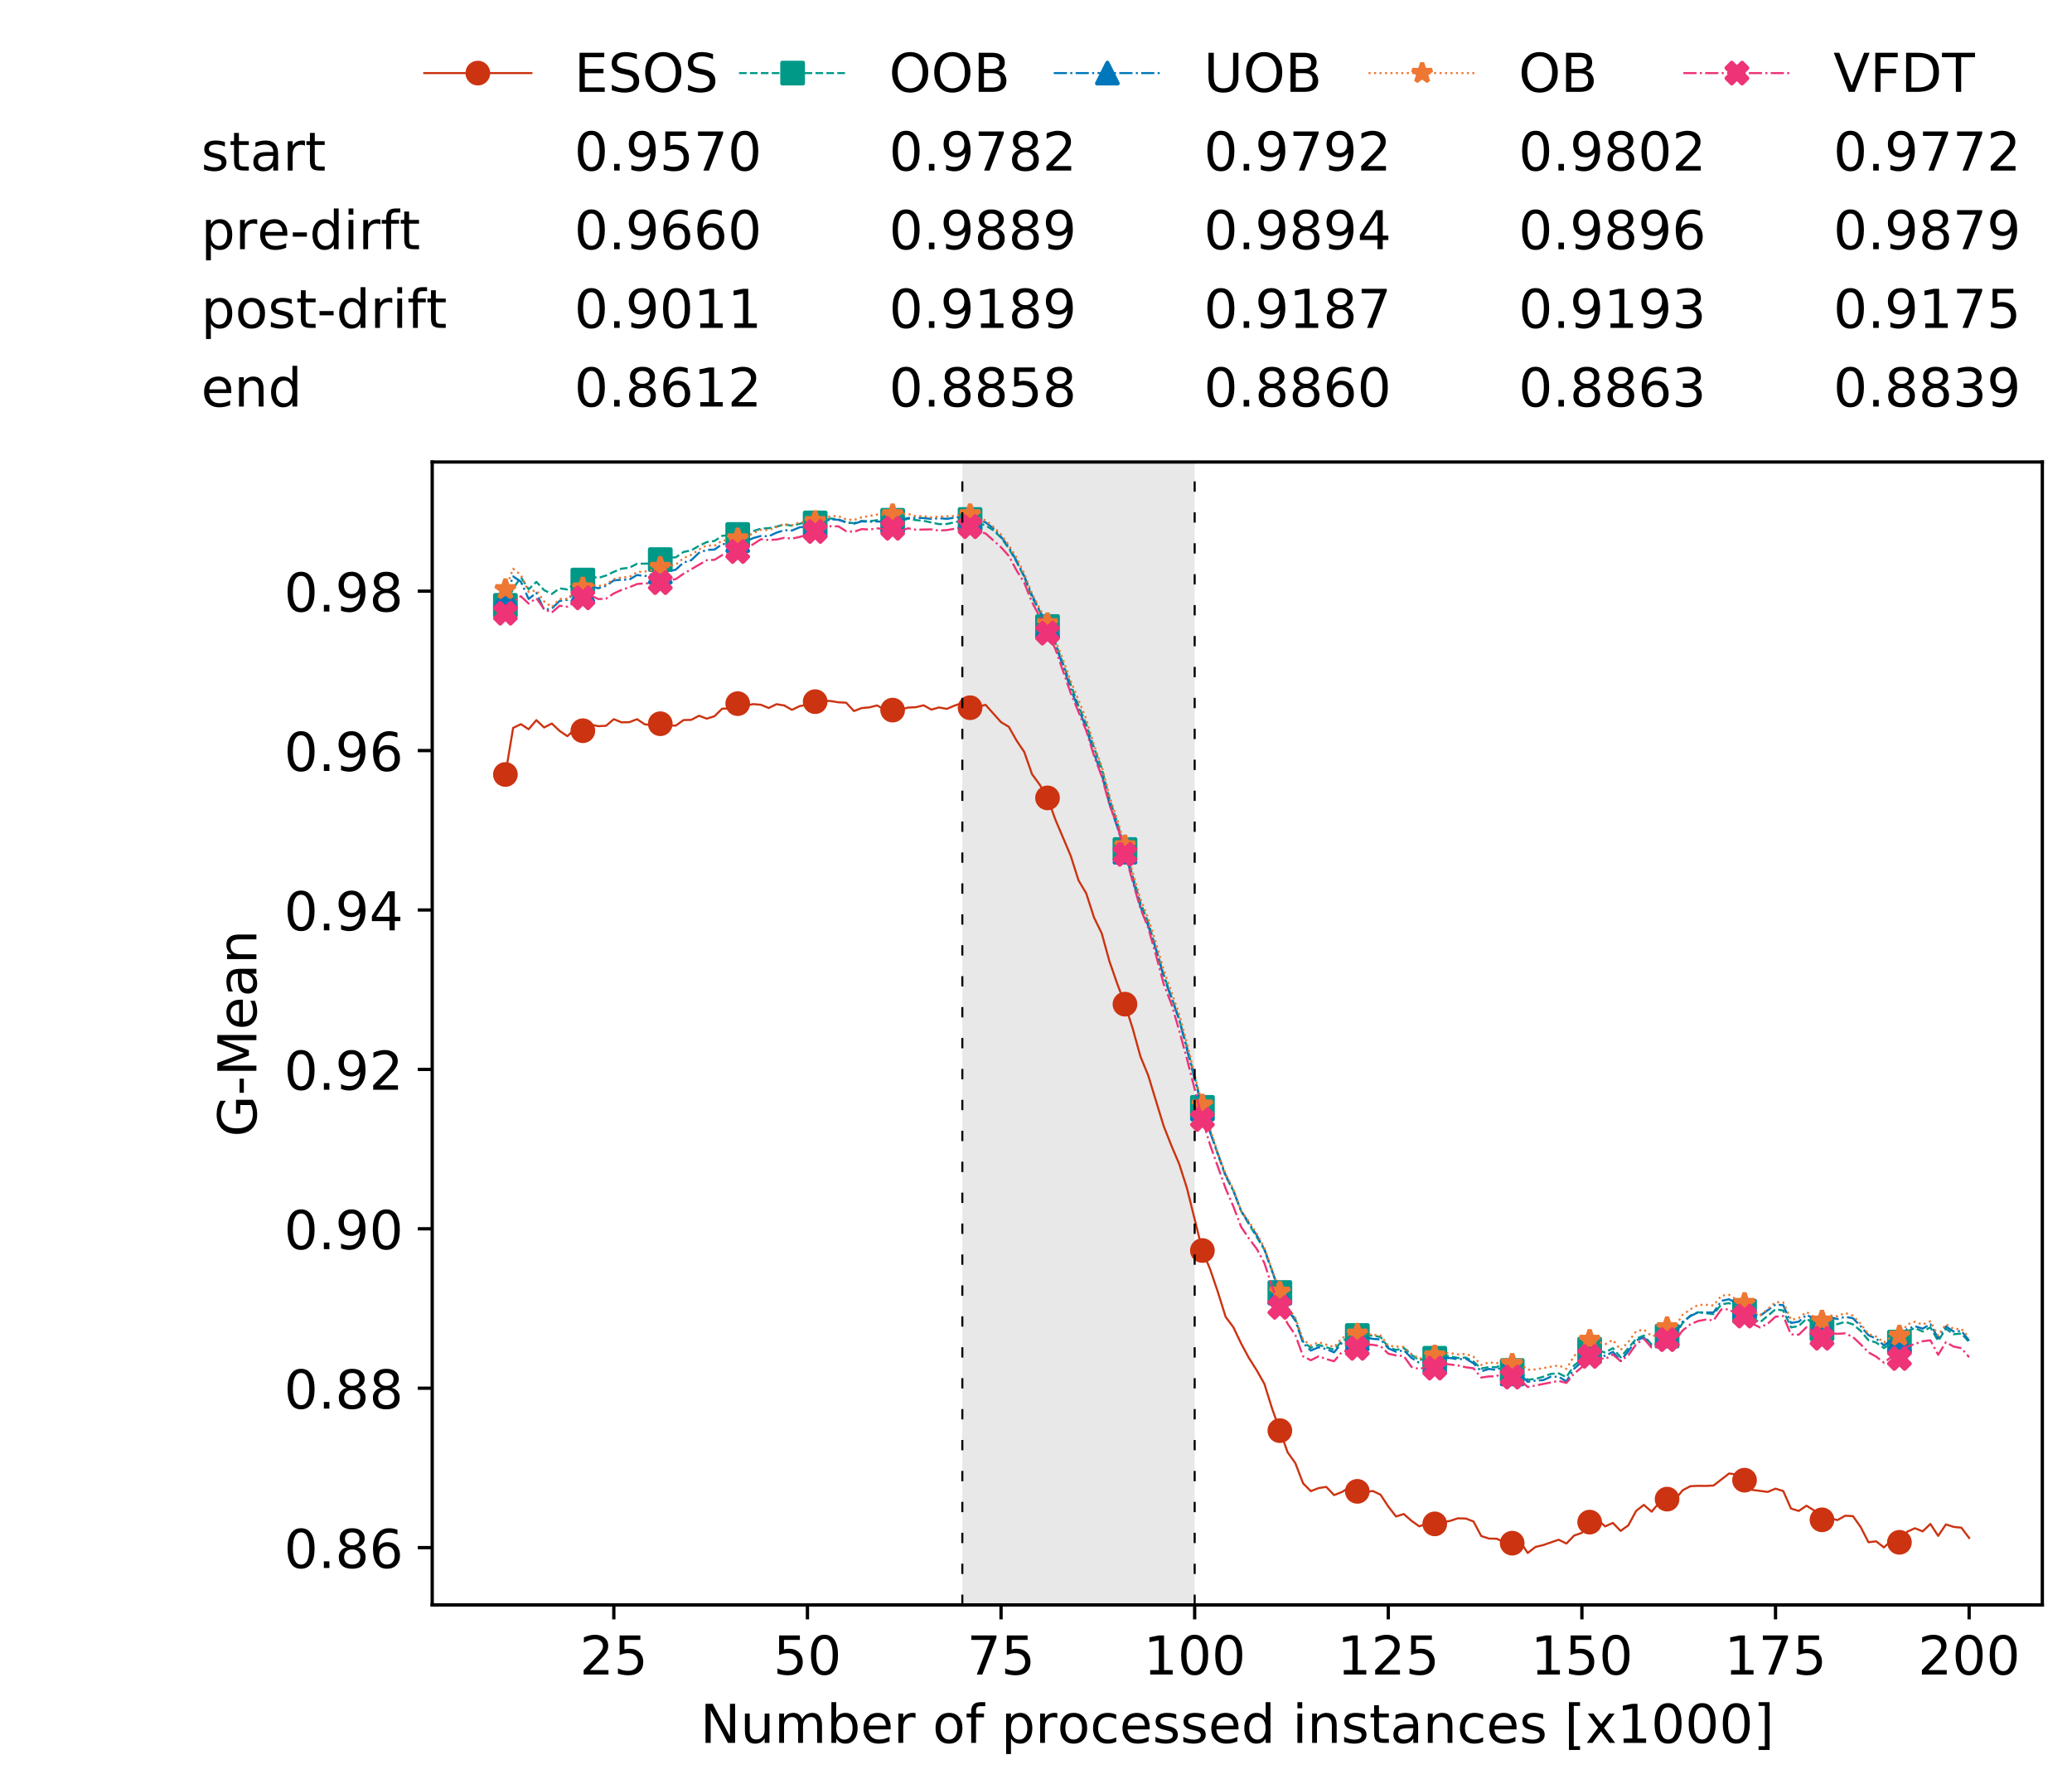 <?xml version="1.0" encoding="utf-8" standalone="no"?>
<!DOCTYPE svg PUBLIC "-//W3C//DTD SVG 1.1//EN"
  "http://www.w3.org/Graphics/SVG/1.1/DTD/svg11.dtd">
<!-- Created with matplotlib (https://matplotlib.org/) -->
<svg height="432.615pt" version="1.1" viewBox="0 0 502.65 432.615" width="502.65pt" xmlns="http://www.w3.org/2000/svg" xmlns:xlink="http://www.w3.org/1999/xlink">
 <defs>
  <style type="text/css">
*{stroke-linecap:butt;stroke-linejoin:round;white-space:pre;}
  </style>
 </defs>
 <g id="figure_1">
  <g id="patch_1">
   <path d="M 0 432.615 
L 502.65 432.615 
L 502.65 0 
L 0 0 
z
" style="fill:#ffffff;"/>
  </g>
  <g id="axes_1">
   <g id="patch_2">
    <path d="M 104.85 389.252 
L 495.45 389.252 
L 495.45 112.052 
L 104.85 112.052 
z
" style="fill:#ffffff;"/>
   </g>
   <g id="patch_3">
    <path clip-path="url(#p042c97ceb2)" d="M 289.817 389.252 
L 289.817 112.052 
L 233.453 112.052 
L 233.453 389.252 
z
" style="fill:#d3d3d3;opacity:0.5;"/>
   </g>
   <g id="matplotlib.axis_1">
    <g id="xtick_1">
     <g id="line2d_1">
      <defs>
       <path d="M 0 0 
L 0 3.5 
" id="m1525cb6a07" style="stroke:#000000;stroke-width:0.8;"/>
      </defs>
      <g>
       <use style="stroke:#000000;stroke-width:0.8;" x="148.908" xlink:href="#m1525cb6a07" y="389.252"/>
      </g>
     </g>
     <g id="text_1">
      <!-- 25 -->
      <defs>
       <path d="M 19.188 8.297 
L 53.609 8.297 
L 53.609 0 
L 7.328 0 
L 7.328 8.297 
Q 12.938 14.109 22.625 23.891 
Q 32.328 33.688 34.812 36.531 
Q 39.547 41.844 41.422 45.531 
Q 43.312 49.219 43.312 52.781 
Q 43.312 58.594 39.234 62.25 
Q 35.156 65.922 28.609 65.922 
Q 23.969 65.922 18.812 64.312 
Q 13.672 62.703 7.812 59.422 
L 7.812 69.391 
Q 13.766 71.781 18.938 73 
Q 24.125 74.219 28.422 74.219 
Q 39.75 74.219 46.484 68.547 
Q 53.219 62.891 53.219 53.422 
Q 53.219 48.922 51.531 44.891 
Q 49.859 40.875 45.406 35.406 
Q 44.188 33.984 37.641 27.219 
Q 31.109 20.453 19.188 8.297 
z
" id="DejaVuSans-50"/>
       <path d="M 10.797 72.906 
L 49.516 72.906 
L 49.516 64.594 
L 19.828 64.594 
L 19.828 46.734 
Q 21.969 47.469 24.109 47.828 
Q 26.266 48.188 28.422 48.188 
Q 40.625 48.188 47.75 41.5 
Q 54.891 34.812 54.891 23.391 
Q 54.891 11.625 47.562 5.094 
Q 40.234 -1.422 26.906 -1.422 
Q 22.312 -1.422 17.547 -0.641 
Q 12.797 0.141 7.719 1.703 
L 7.719 11.625 
Q 12.109 9.234 16.797 8.062 
Q 21.484 6.891 26.703 6.891 
Q 35.156 6.891 40.078 11.328 
Q 45.016 15.766 45.016 23.391 
Q 45.016 31 40.078 35.438 
Q 35.156 39.891 26.703 39.891 
Q 22.75 39.891 18.812 39.016 
Q 14.891 38.141 10.797 36.281 
z
" id="DejaVuSans-53"/>
      </defs>
      <g transform="translate(140.636 406.13)scale(0.13 -0.13)">
       <use xlink:href="#DejaVuSans-50"/>
       <use x="63.623" xlink:href="#DejaVuSans-53"/>
      </g>
     </g>
    </g>
    <g id="xtick_2">
     <g id="line2d_2">
      <g>
       <use style="stroke:#000000;stroke-width:0.8;" x="195.877" xlink:href="#m1525cb6a07" y="389.252"/>
      </g>
     </g>
     <g id="text_2">
      <!-- 50 -->
      <defs>
       <path d="M 31.781 66.406 
Q 24.172 66.406 20.328 58.906 
Q 16.5 51.422 16.5 36.375 
Q 16.5 21.391 20.328 13.891 
Q 24.172 6.391 31.781 6.391 
Q 39.453 6.391 43.281 13.891 
Q 47.125 21.391 47.125 36.375 
Q 47.125 51.422 43.281 58.906 
Q 39.453 66.406 31.781 66.406 
z
M 31.781 74.219 
Q 44.047 74.219 50.516 64.516 
Q 56.984 54.828 56.984 36.375 
Q 56.984 17.969 50.516 8.266 
Q 44.047 -1.422 31.781 -1.422 
Q 19.531 -1.422 13.062 8.266 
Q 6.594 17.969 6.594 36.375 
Q 6.594 54.828 13.062 64.516 
Q 19.531 74.219 31.781 74.219 
z
" id="DejaVuSans-48"/>
      </defs>
      <g transform="translate(187.606 406.13)scale(0.13 -0.13)">
       <use xlink:href="#DejaVuSans-53"/>
       <use x="63.623" xlink:href="#DejaVuSans-48"/>
      </g>
     </g>
    </g>
    <g id="xtick_3">
     <g id="line2d_3">
      <g>
       <use style="stroke:#000000;stroke-width:0.8;" x="242.847" xlink:href="#m1525cb6a07" y="389.252"/>
      </g>
     </g>
     <g id="text_3">
      <!-- 75 -->
      <defs>
       <path d="M 8.203 72.906 
L 55.078 72.906 
L 55.078 68.703 
L 28.609 0 
L 18.312 0 
L 43.219 64.594 
L 8.203 64.594 
z
" id="DejaVuSans-55"/>
      </defs>
      <g transform="translate(234.576 406.13)scale(0.13 -0.13)">
       <use xlink:href="#DejaVuSans-55"/>
       <use x="63.623" xlink:href="#DejaVuSans-53"/>
      </g>
     </g>
    </g>
    <g id="xtick_4">
     <g id="line2d_4">
      <g>
       <use style="stroke:#000000;stroke-width:0.8;" x="289.817" xlink:href="#m1525cb6a07" y="389.252"/>
      </g>
     </g>
     <g id="text_4">
      <!-- 100 -->
      <defs>
       <path d="M 12.406 8.297 
L 28.516 8.297 
L 28.516 63.922 
L 10.984 60.406 
L 10.984 69.391 
L 28.422 72.906 
L 38.281 72.906 
L 38.281 8.297 
L 54.391 8.297 
L 54.391 0 
L 12.406 0 
z
" id="DejaVuSans-49"/>
      </defs>
      <g transform="translate(277.41 406.13)scale(0.13 -0.13)">
       <use xlink:href="#DejaVuSans-49"/>
       <use x="63.623" xlink:href="#DejaVuSans-48"/>
       <use x="127.246" xlink:href="#DejaVuSans-48"/>
      </g>
     </g>
    </g>
    <g id="xtick_5">
     <g id="line2d_5">
      <g>
       <use style="stroke:#000000;stroke-width:0.8;" x="336.786" xlink:href="#m1525cb6a07" y="389.252"/>
      </g>
     </g>
     <g id="text_5">
      <!-- 125 -->
      <g transform="translate(324.379 406.13)scale(0.13 -0.13)">
       <use xlink:href="#DejaVuSans-49"/>
       <use x="63.623" xlink:href="#DejaVuSans-50"/>
       <use x="127.246" xlink:href="#DejaVuSans-53"/>
      </g>
     </g>
    </g>
    <g id="xtick_6">
     <g id="line2d_6">
      <g>
       <use style="stroke:#000000;stroke-width:0.8;" x="383.756" xlink:href="#m1525cb6a07" y="389.252"/>
      </g>
     </g>
     <g id="text_6">
      <!-- 150 -->
      <g transform="translate(371.349 406.13)scale(0.13 -0.13)">
       <use xlink:href="#DejaVuSans-49"/>
       <use x="63.623" xlink:href="#DejaVuSans-53"/>
       <use x="127.246" xlink:href="#DejaVuSans-48"/>
      </g>
     </g>
    </g>
    <g id="xtick_7">
     <g id="line2d_7">
      <g>
       <use style="stroke:#000000;stroke-width:0.8;" x="430.726" xlink:href="#m1525cb6a07" y="389.252"/>
      </g>
     </g>
     <g id="text_7">
      <!-- 175 -->
      <g transform="translate(418.319 406.13)scale(0.13 -0.13)">
       <use xlink:href="#DejaVuSans-49"/>
       <use x="63.623" xlink:href="#DejaVuSans-55"/>
       <use x="127.246" xlink:href="#DejaVuSans-53"/>
      </g>
     </g>
    </g>
    <g id="xtick_8">
     <g id="line2d_8">
      <g>
       <use style="stroke:#000000;stroke-width:0.8;" x="477.695" xlink:href="#m1525cb6a07" y="389.252"/>
      </g>
     </g>
     <g id="text_8">
      <!-- 200 -->
      <g transform="translate(465.289 406.13)scale(0.13 -0.13)">
       <use xlink:href="#DejaVuSans-50"/>
       <use x="63.623" xlink:href="#DejaVuSans-48"/>
       <use x="127.246" xlink:href="#DejaVuSans-48"/>
      </g>
     </g>
    </g>
    <g id="text_9">
     <!-- Number of processed instances [x1000] -->
     <defs>
      <path d="M 9.812 72.906 
L 23.094 72.906 
L 55.422 11.922 
L 55.422 72.906 
L 64.984 72.906 
L 64.984 0 
L 51.703 0 
L 19.391 60.984 
L 19.391 0 
L 9.812 0 
z
" id="DejaVuSans-78"/>
      <path d="M 8.5 21.578 
L 8.5 54.688 
L 17.484 54.688 
L 17.484 21.922 
Q 17.484 14.156 20.5 10.266 
Q 23.531 6.391 29.594 6.391 
Q 36.859 6.391 41.078 11.031 
Q 45.312 15.672 45.312 23.688 
L 45.312 54.688 
L 54.297 54.688 
L 54.297 0 
L 45.312 0 
L 45.312 8.406 
Q 42.047 3.422 37.719 1 
Q 33.406 -1.422 27.688 -1.422 
Q 18.266 -1.422 13.375 4.438 
Q 8.5 10.297 8.5 21.578 
z
M 31.109 56 
z
" id="DejaVuSans-117"/>
      <path d="M 52 44.188 
Q 55.375 50.25 60.062 53.125 
Q 64.75 56 71.094 56 
Q 79.641 56 84.281 50.016 
Q 88.922 44.047 88.922 33.016 
L 88.922 0 
L 79.891 0 
L 79.891 32.719 
Q 79.891 40.578 77.094 44.375 
Q 74.312 48.188 68.609 48.188 
Q 61.625 48.188 57.562 43.547 
Q 53.516 38.922 53.516 30.906 
L 53.516 0 
L 44.484 0 
L 44.484 32.719 
Q 44.484 40.625 41.703 44.406 
Q 38.922 48.188 33.109 48.188 
Q 26.219 48.188 22.156 43.531 
Q 18.109 38.875 18.109 30.906 
L 18.109 0 
L 9.078 0 
L 9.078 54.688 
L 18.109 54.688 
L 18.109 46.188 
Q 21.188 51.219 25.484 53.609 
Q 29.781 56 35.688 56 
Q 41.656 56 45.828 52.969 
Q 50 49.953 52 44.188 
z
" id="DejaVuSans-109"/>
      <path d="M 48.688 27.297 
Q 48.688 37.203 44.609 42.844 
Q 40.531 48.484 33.406 48.484 
Q 26.266 48.484 22.188 42.844 
Q 18.109 37.203 18.109 27.297 
Q 18.109 17.391 22.188 11.75 
Q 26.266 6.109 33.406 6.109 
Q 40.531 6.109 44.609 11.75 
Q 48.688 17.391 48.688 27.297 
z
M 18.109 46.391 
Q 20.953 51.266 25.266 53.625 
Q 29.594 56 35.594 56 
Q 45.562 56 51.781 48.094 
Q 58.016 40.188 58.016 27.297 
Q 58.016 14.406 51.781 6.484 
Q 45.562 -1.422 35.594 -1.422 
Q 29.594 -1.422 25.266 0.953 
Q 20.953 3.328 18.109 8.203 
L 18.109 0 
L 9.078 0 
L 9.078 75.984 
L 18.109 75.984 
z
" id="DejaVuSans-98"/>
      <path d="M 56.203 29.594 
L 56.203 25.203 
L 14.891 25.203 
Q 15.484 15.922 20.484 11.062 
Q 25.484 6.203 34.422 6.203 
Q 39.594 6.203 44.453 7.469 
Q 49.312 8.734 54.109 11.281 
L 54.109 2.781 
Q 49.266 0.734 44.188 -0.344 
Q 39.109 -1.422 33.891 -1.422 
Q 20.797 -1.422 13.156 6.188 
Q 5.516 13.812 5.516 26.812 
Q 5.516 40.234 12.766 48.109 
Q 20.016 56 32.328 56 
Q 43.359 56 49.781 48.891 
Q 56.203 41.797 56.203 29.594 
z
M 47.219 32.234 
Q 47.125 39.594 43.094 43.984 
Q 39.062 48.391 32.422 48.391 
Q 24.906 48.391 20.391 44.141 
Q 15.875 39.891 15.188 32.172 
z
" id="DejaVuSans-101"/>
      <path d="M 41.109 46.297 
Q 39.594 47.172 37.812 47.578 
Q 36.031 48 33.891 48 
Q 26.266 48 22.188 43.047 
Q 18.109 38.094 18.109 28.812 
L 18.109 0 
L 9.078 0 
L 9.078 54.688 
L 18.109 54.688 
L 18.109 46.188 
Q 20.953 51.172 25.484 53.578 
Q 30.031 56 36.531 56 
Q 37.453 56 38.578 55.875 
Q 39.703 55.766 41.062 55.516 
z
" id="DejaVuSans-114"/>
      <path id="DejaVuSans-32"/>
      <path d="M 30.609 48.391 
Q 23.391 48.391 19.188 42.75 
Q 14.984 37.109 14.984 27.297 
Q 14.984 17.484 19.156 11.844 
Q 23.344 6.203 30.609 6.203 
Q 37.797 6.203 41.984 11.859 
Q 46.188 17.531 46.188 27.297 
Q 46.188 37.016 41.984 42.703 
Q 37.797 48.391 30.609 48.391 
z
M 30.609 56 
Q 42.328 56 49.016 48.375 
Q 55.719 40.766 55.719 27.297 
Q 55.719 13.875 49.016 6.219 
Q 42.328 -1.422 30.609 -1.422 
Q 18.844 -1.422 12.172 6.219 
Q 5.516 13.875 5.516 27.297 
Q 5.516 40.766 12.172 48.375 
Q 18.844 56 30.609 56 
z
" id="DejaVuSans-111"/>
      <path d="M 37.109 75.984 
L 37.109 68.5 
L 28.516 68.5 
Q 23.688 68.5 21.797 66.547 
Q 19.922 64.594 19.922 59.516 
L 19.922 54.688 
L 34.719 54.688 
L 34.719 47.703 
L 19.922 47.703 
L 19.922 0 
L 10.891 0 
L 10.891 47.703 
L 2.297 47.703 
L 2.297 54.688 
L 10.891 54.688 
L 10.891 58.5 
Q 10.891 67.625 15.141 71.797 
Q 19.391 75.984 28.609 75.984 
z
" id="DejaVuSans-102"/>
      <path d="M 18.109 8.203 
L 18.109 -20.797 
L 9.078 -20.797 
L 9.078 54.688 
L 18.109 54.688 
L 18.109 46.391 
Q 20.953 51.266 25.266 53.625 
Q 29.594 56 35.594 56 
Q 45.562 56 51.781 48.094 
Q 58.016 40.188 58.016 27.297 
Q 58.016 14.406 51.781 6.484 
Q 45.562 -1.422 35.594 -1.422 
Q 29.594 -1.422 25.266 0.953 
Q 20.953 3.328 18.109 8.203 
z
M 48.688 27.297 
Q 48.688 37.203 44.609 42.844 
Q 40.531 48.484 33.406 48.484 
Q 26.266 48.484 22.188 42.844 
Q 18.109 37.203 18.109 27.297 
Q 18.109 17.391 22.188 11.75 
Q 26.266 6.109 33.406 6.109 
Q 40.531 6.109 44.609 11.75 
Q 48.688 17.391 48.688 27.297 
z
" id="DejaVuSans-112"/>
      <path d="M 48.781 52.594 
L 48.781 44.188 
Q 44.969 46.297 41.141 47.344 
Q 37.312 48.391 33.406 48.391 
Q 24.656 48.391 19.812 42.844 
Q 14.984 37.312 14.984 27.297 
Q 14.984 17.281 19.812 11.734 
Q 24.656 6.203 33.406 6.203 
Q 37.312 6.203 41.141 7.25 
Q 44.969 8.297 48.781 10.406 
L 48.781 2.094 
Q 45.016 0.344 40.984 -0.531 
Q 36.969 -1.422 32.422 -1.422 
Q 20.062 -1.422 12.781 6.344 
Q 5.516 14.109 5.516 27.297 
Q 5.516 40.672 12.859 48.328 
Q 20.219 56 33.016 56 
Q 37.156 56 41.109 55.141 
Q 45.062 54.297 48.781 52.594 
z
" id="DejaVuSans-99"/>
      <path d="M 44.281 53.078 
L 44.281 44.578 
Q 40.484 46.531 36.375 47.5 
Q 32.281 48.484 27.875 48.484 
Q 21.188 48.484 17.844 46.438 
Q 14.5 44.391 14.5 40.281 
Q 14.5 37.156 16.891 35.375 
Q 19.281 33.594 26.516 31.984 
L 29.594 31.297 
Q 39.156 29.25 43.188 25.516 
Q 47.219 21.781 47.219 15.094 
Q 47.219 7.469 41.188 3.016 
Q 35.156 -1.422 24.609 -1.422 
Q 20.219 -1.422 15.453 -0.562 
Q 10.688 0.297 5.422 2 
L 5.422 11.281 
Q 10.406 8.688 15.234 7.391 
Q 20.062 6.109 24.812 6.109 
Q 31.156 6.109 34.562 8.281 
Q 37.984 10.453 37.984 14.406 
Q 37.984 18.062 35.516 20.016 
Q 33.062 21.969 24.703 23.781 
L 21.578 24.516 
Q 13.234 26.266 9.516 29.906 
Q 5.812 33.547 5.812 39.891 
Q 5.812 47.609 11.281 51.797 
Q 16.75 56 26.812 56 
Q 31.781 56 36.172 55.266 
Q 40.578 54.547 44.281 53.078 
z
" id="DejaVuSans-115"/>
      <path d="M 45.406 46.391 
L 45.406 75.984 
L 54.391 75.984 
L 54.391 0 
L 45.406 0 
L 45.406 8.203 
Q 42.578 3.328 38.25 0.953 
Q 33.938 -1.422 27.875 -1.422 
Q 17.969 -1.422 11.734 6.484 
Q 5.516 14.406 5.516 27.297 
Q 5.516 40.188 11.734 48.094 
Q 17.969 56 27.875 56 
Q 33.938 56 38.25 53.625 
Q 42.578 51.266 45.406 46.391 
z
M 14.797 27.297 
Q 14.797 17.391 18.875 11.75 
Q 22.953 6.109 30.078 6.109 
Q 37.203 6.109 41.297 11.75 
Q 45.406 17.391 45.406 27.297 
Q 45.406 37.203 41.297 42.844 
Q 37.203 48.484 30.078 48.484 
Q 22.953 48.484 18.875 42.844 
Q 14.797 37.203 14.797 27.297 
z
" id="DejaVuSans-100"/>
      <path d="M 9.422 54.688 
L 18.406 54.688 
L 18.406 0 
L 9.422 0 
z
M 9.422 75.984 
L 18.406 75.984 
L 18.406 64.594 
L 9.422 64.594 
z
" id="DejaVuSans-105"/>
      <path d="M 54.891 33.016 
L 54.891 0 
L 45.906 0 
L 45.906 32.719 
Q 45.906 40.484 42.875 44.328 
Q 39.844 48.188 33.797 48.188 
Q 26.516 48.188 22.312 43.547 
Q 18.109 38.922 18.109 30.906 
L 18.109 0 
L 9.078 0 
L 9.078 54.688 
L 18.109 54.688 
L 18.109 46.188 
Q 21.344 51.125 25.703 53.562 
Q 30.078 56 35.797 56 
Q 45.219 56 50.047 50.172 
Q 54.891 44.344 54.891 33.016 
z
" id="DejaVuSans-110"/>
      <path d="M 18.312 70.219 
L 18.312 54.688 
L 36.812 54.688 
L 36.812 47.703 
L 18.312 47.703 
L 18.312 18.016 
Q 18.312 11.328 20.141 9.422 
Q 21.969 7.516 27.594 7.516 
L 36.812 7.516 
L 36.812 0 
L 27.594 0 
Q 17.188 0 13.234 3.875 
Q 9.281 7.766 9.281 18.016 
L 9.281 47.703 
L 2.688 47.703 
L 2.688 54.688 
L 9.281 54.688 
L 9.281 70.219 
z
" id="DejaVuSans-116"/>
      <path d="M 34.281 27.484 
Q 23.391 27.484 19.188 25 
Q 14.984 22.516 14.984 16.5 
Q 14.984 11.719 18.141 8.906 
Q 21.297 6.109 26.703 6.109 
Q 34.188 6.109 38.703 11.406 
Q 43.219 16.703 43.219 25.484 
L 43.219 27.484 
z
M 52.203 31.203 
L 52.203 0 
L 43.219 0 
L 43.219 8.297 
Q 40.141 3.328 35.547 0.953 
Q 30.953 -1.422 24.312 -1.422 
Q 15.922 -1.422 10.953 3.297 
Q 6 8.016 6 15.922 
Q 6 25.141 12.172 29.828 
Q 18.359 34.516 30.609 34.516 
L 43.219 34.516 
L 43.219 35.406 
Q 43.219 41.609 39.141 45 
Q 35.062 48.391 27.688 48.391 
Q 23 48.391 18.547 47.266 
Q 14.109 46.141 10.016 43.891 
L 10.016 52.203 
Q 14.938 54.109 19.578 55.047 
Q 24.219 56 28.609 56 
Q 40.484 56 46.344 49.844 
Q 52.203 43.703 52.203 31.203 
z
" id="DejaVuSans-97"/>
      <path d="M 8.594 75.984 
L 29.297 75.984 
L 29.297 69 
L 17.578 69 
L 17.578 -6.203 
L 29.297 -6.203 
L 29.297 -13.188 
L 8.594 -13.188 
z
" id="DejaVuSans-91"/>
      <path d="M 54.891 54.688 
L 35.109 28.078 
L 55.906 0 
L 45.312 0 
L 29.391 21.484 
L 13.484 0 
L 2.875 0 
L 24.125 28.609 
L 4.688 54.688 
L 15.281 54.688 
L 29.781 35.203 
L 44.281 54.688 
z
" id="DejaVuSans-120"/>
      <path d="M 30.422 75.984 
L 30.422 -13.188 
L 9.719 -13.188 
L 9.719 -6.203 
L 21.391 -6.203 
L 21.391 69 
L 9.719 69 
L 9.719 75.984 
z
" id="DejaVuSans-93"/>
     </defs>
     <g transform="translate(169.881 422.711)scale(0.13 -0.13)">
      <use xlink:href="#DejaVuSans-78"/>
      <use x="74.805" xlink:href="#DejaVuSans-117"/>
      <use x="138.184" xlink:href="#DejaVuSans-109"/>
      <use x="235.596" xlink:href="#DejaVuSans-98"/>
      <use x="299.072" xlink:href="#DejaVuSans-101"/>
      <use x="360.596" xlink:href="#DejaVuSans-114"/>
      <use x="401.709" xlink:href="#DejaVuSans-32"/>
      <use x="433.496" xlink:href="#DejaVuSans-111"/>
      <use x="494.678" xlink:href="#DejaVuSans-102"/>
      <use x="529.883" xlink:href="#DejaVuSans-32"/>
      <use x="561.67" xlink:href="#DejaVuSans-112"/>
      <use x="625.146" xlink:href="#DejaVuSans-114"/>
      <use x="666.229" xlink:href="#DejaVuSans-111"/>
      <use x="727.41" xlink:href="#DejaVuSans-99"/>
      <use x="782.391" xlink:href="#DejaVuSans-101"/>
      <use x="843.914" xlink:href="#DejaVuSans-115"/>
      <use x="896.014" xlink:href="#DejaVuSans-115"/>
      <use x="948.113" xlink:href="#DejaVuSans-101"/>
      <use x="1009.637" xlink:href="#DejaVuSans-100"/>
      <use x="1073.113" xlink:href="#DejaVuSans-32"/>
      <use x="1104.9" xlink:href="#DejaVuSans-105"/>
      <use x="1132.684" xlink:href="#DejaVuSans-110"/>
      <use x="1196.062" xlink:href="#DejaVuSans-115"/>
      <use x="1248.162" xlink:href="#DejaVuSans-116"/>
      <use x="1287.371" xlink:href="#DejaVuSans-97"/>
      <use x="1348.65" xlink:href="#DejaVuSans-110"/>
      <use x="1412.029" xlink:href="#DejaVuSans-99"/>
      <use x="1467.01" xlink:href="#DejaVuSans-101"/>
      <use x="1528.533" xlink:href="#DejaVuSans-115"/>
      <use x="1580.633" xlink:href="#DejaVuSans-32"/>
      <use x="1612.42" xlink:href="#DejaVuSans-91"/>
      <use x="1651.434" xlink:href="#DejaVuSans-120"/>
      <use x="1710.613" xlink:href="#DejaVuSans-49"/>
      <use x="1774.236" xlink:href="#DejaVuSans-48"/>
      <use x="1837.859" xlink:href="#DejaVuSans-48"/>
      <use x="1901.482" xlink:href="#DejaVuSans-48"/>
      <use x="1965.105" xlink:href="#DejaVuSans-93"/>
     </g>
    </g>
   </g>
   <g id="matplotlib.axis_2">
    <g id="ytick_1">
     <g id="line2d_9">
      <defs>
       <path d="M 0 0 
L -3.5 0 
" id="m564b02f556" style="stroke:#000000;stroke-width:0.8;"/>
      </defs>
      <g>
       <use style="stroke:#000000;stroke-width:0.8;" x="104.85" xlink:href="#m564b02f556" y="375.354"/>
      </g>
     </g>
     <g id="text_10">
      <!-- 0.86 -->
      <defs>
       <path d="M 10.688 12.406 
L 21 12.406 
L 21 0 
L 10.688 0 
z
" id="DejaVuSans-46"/>
       <path d="M 31.781 34.625 
Q 24.75 34.625 20.719 30.859 
Q 16.703 27.094 16.703 20.516 
Q 16.703 13.922 20.719 10.156 
Q 24.75 6.391 31.781 6.391 
Q 38.812 6.391 42.859 10.172 
Q 46.922 13.969 46.922 20.516 
Q 46.922 27.094 42.891 30.859 
Q 38.875 34.625 31.781 34.625 
z
M 21.922 38.812 
Q 15.578 40.375 12.031 44.719 
Q 8.5 49.078 8.5 55.328 
Q 8.5 64.062 14.719 69.141 
Q 20.953 74.219 31.781 74.219 
Q 42.672 74.219 48.875 69.141 
Q 55.078 64.062 55.078 55.328 
Q 55.078 49.078 51.531 44.719 
Q 48 40.375 41.703 38.812 
Q 48.828 37.156 52.797 32.312 
Q 56.781 27.484 56.781 20.516 
Q 56.781 9.906 50.312 4.234 
Q 43.844 -1.422 31.781 -1.422 
Q 19.734 -1.422 13.25 4.234 
Q 6.781 9.906 6.781 20.516 
Q 6.781 27.484 10.781 32.312 
Q 14.797 37.156 21.922 38.812 
z
M 18.312 54.391 
Q 18.312 48.734 21.844 45.562 
Q 25.391 42.391 31.781 42.391 
Q 38.141 42.391 41.719 45.562 
Q 45.312 48.734 45.312 54.391 
Q 45.312 60.062 41.719 63.234 
Q 38.141 66.406 31.781 66.406 
Q 25.391 66.406 21.844 63.234 
Q 18.312 60.062 18.312 54.391 
z
" id="DejaVuSans-56"/>
       <path d="M 33.016 40.375 
Q 26.375 40.375 22.484 35.828 
Q 18.609 31.297 18.609 23.391 
Q 18.609 15.531 22.484 10.953 
Q 26.375 6.391 33.016 6.391 
Q 39.656 6.391 43.531 10.953 
Q 47.406 15.531 47.406 23.391 
Q 47.406 31.297 43.531 35.828 
Q 39.656 40.375 33.016 40.375 
z
M 52.594 71.297 
L 52.594 62.312 
Q 48.875 64.062 45.094 64.984 
Q 41.312 65.922 37.594 65.922 
Q 27.828 65.922 22.672 59.328 
Q 17.531 52.734 16.797 39.406 
Q 19.672 43.656 24.016 45.922 
Q 28.375 48.188 33.594 48.188 
Q 44.578 48.188 50.953 41.516 
Q 57.328 34.859 57.328 23.391 
Q 57.328 12.156 50.688 5.359 
Q 44.047 -1.422 33.016 -1.422 
Q 20.359 -1.422 13.672 8.266 
Q 6.984 17.969 6.984 36.375 
Q 6.984 53.656 15.188 63.938 
Q 23.391 74.219 37.203 74.219 
Q 40.922 74.219 44.703 73.484 
Q 48.484 72.75 52.594 71.297 
z
" id="DejaVuSans-54"/>
      </defs>
      <g transform="translate(68.905 380.293)scale(0.13 -0.13)">
       <use xlink:href="#DejaVuSans-48"/>
       <use x="63.623" xlink:href="#DejaVuSans-46"/>
       <use x="95.41" xlink:href="#DejaVuSans-56"/>
       <use x="159.033" xlink:href="#DejaVuSans-54"/>
      </g>
     </g>
    </g>
    <g id="ytick_2">
     <g id="line2d_10">
      <g>
       <use style="stroke:#000000;stroke-width:0.8;" x="104.85" xlink:href="#m564b02f556" y="336.691"/>
      </g>
     </g>
     <g id="text_11">
      <!-- 0.88 -->
      <g transform="translate(68.905 341.63)scale(0.13 -0.13)">
       <use xlink:href="#DejaVuSans-48"/>
       <use x="63.623" xlink:href="#DejaVuSans-46"/>
       <use x="95.41" xlink:href="#DejaVuSans-56"/>
       <use x="159.033" xlink:href="#DejaVuSans-56"/>
      </g>
     </g>
    </g>
    <g id="ytick_3">
     <g id="line2d_11">
      <g>
       <use style="stroke:#000000;stroke-width:0.8;" x="104.85" xlink:href="#m564b02f556" y="298.028"/>
      </g>
     </g>
     <g id="text_12">
      <!-- 0.90 -->
      <defs>
       <path d="M 10.984 1.516 
L 10.984 10.5 
Q 14.703 8.734 18.5 7.812 
Q 22.312 6.891 25.984 6.891 
Q 35.75 6.891 40.891 13.453 
Q 46.047 20.016 46.781 33.406 
Q 43.953 29.203 39.594 26.953 
Q 35.25 24.703 29.984 24.703 
Q 19.047 24.703 12.672 31.312 
Q 6.297 37.938 6.297 49.422 
Q 6.297 60.641 12.938 67.422 
Q 19.578 74.219 30.609 74.219 
Q 43.266 74.219 49.922 64.516 
Q 56.594 54.828 56.594 36.375 
Q 56.594 19.141 48.406 8.859 
Q 40.234 -1.422 26.422 -1.422 
Q 22.703 -1.422 18.891 -0.688 
Q 15.094 0.047 10.984 1.516 
z
M 30.609 32.422 
Q 37.25 32.422 41.125 36.953 
Q 45.016 41.5 45.016 49.422 
Q 45.016 57.281 41.125 61.844 
Q 37.25 66.406 30.609 66.406 
Q 23.969 66.406 20.094 61.844 
Q 16.219 57.281 16.219 49.422 
Q 16.219 41.5 20.094 36.953 
Q 23.969 32.422 30.609 32.422 
z
" id="DejaVuSans-57"/>
      </defs>
      <g transform="translate(68.905 302.967)scale(0.13 -0.13)">
       <use xlink:href="#DejaVuSans-48"/>
       <use x="63.623" xlink:href="#DejaVuSans-46"/>
       <use x="95.41" xlink:href="#DejaVuSans-57"/>
       <use x="159.033" xlink:href="#DejaVuSans-48"/>
      </g>
     </g>
    </g>
    <g id="ytick_4">
     <g id="line2d_12">
      <g>
       <use style="stroke:#000000;stroke-width:0.8;" x="104.85" xlink:href="#m564b02f556" y="259.365"/>
      </g>
     </g>
     <g id="text_13">
      <!-- 0.92 -->
      <g transform="translate(68.905 264.304)scale(0.13 -0.13)">
       <use xlink:href="#DejaVuSans-48"/>
       <use x="63.623" xlink:href="#DejaVuSans-46"/>
       <use x="95.41" xlink:href="#DejaVuSans-57"/>
       <use x="159.033" xlink:href="#DejaVuSans-50"/>
      </g>
     </g>
    </g>
    <g id="ytick_5">
     <g id="line2d_13">
      <g>
       <use style="stroke:#000000;stroke-width:0.8;" x="104.85" xlink:href="#m564b02f556" y="220.702"/>
      </g>
     </g>
     <g id="text_14">
      <!-- 0.94 -->
      <defs>
       <path d="M 37.797 64.312 
L 12.891 25.391 
L 37.797 25.391 
z
M 35.203 72.906 
L 47.609 72.906 
L 47.609 25.391 
L 58.016 25.391 
L 58.016 17.188 
L 47.609 17.188 
L 47.609 0 
L 37.797 0 
L 37.797 17.188 
L 4.891 17.188 
L 4.891 26.703 
z
" id="DejaVuSans-52"/>
      </defs>
      <g transform="translate(68.905 225.641)scale(0.13 -0.13)">
       <use xlink:href="#DejaVuSans-48"/>
       <use x="63.623" xlink:href="#DejaVuSans-46"/>
       <use x="95.41" xlink:href="#DejaVuSans-57"/>
       <use x="159.033" xlink:href="#DejaVuSans-52"/>
      </g>
     </g>
    </g>
    <g id="ytick_6">
     <g id="line2d_14">
      <g>
       <use style="stroke:#000000;stroke-width:0.8;" x="104.85" xlink:href="#m564b02f556" y="182.04"/>
      </g>
     </g>
     <g id="text_15">
      <!-- 0.96 -->
      <g transform="translate(68.905 186.979)scale(0.13 -0.13)">
       <use xlink:href="#DejaVuSans-48"/>
       <use x="63.623" xlink:href="#DejaVuSans-46"/>
       <use x="95.41" xlink:href="#DejaVuSans-57"/>
       <use x="159.033" xlink:href="#DejaVuSans-54"/>
      </g>
     </g>
    </g>
    <g id="ytick_7">
     <g id="line2d_15">
      <g>
       <use style="stroke:#000000;stroke-width:0.8;" x="104.85" xlink:href="#m564b02f556" y="143.377"/>
      </g>
     </g>
     <g id="text_16">
      <!-- 0.98 -->
      <g transform="translate(68.905 148.316)scale(0.13 -0.13)">
       <use xlink:href="#DejaVuSans-48"/>
       <use x="63.623" xlink:href="#DejaVuSans-46"/>
       <use x="95.41" xlink:href="#DejaVuSans-57"/>
       <use x="159.033" xlink:href="#DejaVuSans-56"/>
      </g>
     </g>
    </g>
    <g id="text_17">
     <!-- G-Mean -->
     <defs>
      <path d="M 59.516 10.406 
L 59.516 29.984 
L 43.406 29.984 
L 43.406 38.094 
L 69.281 38.094 
L 69.281 6.781 
Q 63.578 2.734 56.688 0.656 
Q 49.812 -1.422 42 -1.422 
Q 24.906 -1.422 15.25 8.562 
Q 5.609 18.562 5.609 36.375 
Q 5.609 54.25 15.25 64.234 
Q 24.906 74.219 42 74.219 
Q 49.125 74.219 55.547 72.453 
Q 61.969 70.703 67.391 67.281 
L 67.391 56.781 
Q 61.922 61.422 55.766 63.766 
Q 49.609 66.109 42.828 66.109 
Q 29.438 66.109 22.719 58.641 
Q 16.016 51.172 16.016 36.375 
Q 16.016 21.625 22.719 14.156 
Q 29.438 6.688 42.828 6.688 
Q 48.047 6.688 52.141 7.594 
Q 56.25 8.5 59.516 10.406 
z
" id="DejaVuSans-71"/>
      <path d="M 4.891 31.391 
L 31.203 31.391 
L 31.203 23.391 
L 4.891 23.391 
z
" id="DejaVuSans-45"/>
      <path d="M 9.812 72.906 
L 24.516 72.906 
L 43.109 23.297 
L 61.812 72.906 
L 76.516 72.906 
L 76.516 0 
L 66.891 0 
L 66.891 64.016 
L 48.094 14.016 
L 38.188 14.016 
L 19.391 64.016 
L 19.391 0 
L 9.812 0 
z
" id="DejaVuSans-77"/>
     </defs>
     <g transform="translate(62.201 275.744)rotate(-90)scale(0.13 -0.13)">
      <use xlink:href="#DejaVuSans-71"/>
      <use x="77.49" xlink:href="#DejaVuSans-45"/>
      <use x="113.574" xlink:href="#DejaVuSans-77"/>
      <use x="199.854" xlink:href="#DejaVuSans-101"/>
      <use x="261.377" xlink:href="#DejaVuSans-97"/>
      <use x="322.656" xlink:href="#DejaVuSans-110"/>
     </g>
    </g>
   </g>
   <g id="line2d_16"/>
   <g id="line2d_17"/>
   <g id="line2d_18"/>
   <g id="line2d_19"/>
   <g id="line2d_20"/>
   <g id="line2d_21">
    <path clip-path="url(#p042c97ceb2)" d="M 122.605 187.837 
L 124.483 176.547 
L 126.362 175.635 
L 128.241 176.865 
L 130.12 174.661 
L 131.998 176.441 
L 133.877 175.482 
L 135.756 177.277 
L 137.635 178.544 
L 139.514 176.787 
L 141.392 177.226 
L 143.271 175.75 
L 145.15 176.12 
L 147.029 176.021 
L 148.908 174.426 
L 150.786 175.192 
L 152.665 175.157 
L 154.544 174.43 
L 156.423 175.675 
L 158.302 175.88 
L 160.18 175.531 
L 162.059 175.939 
L 163.938 175.986 
L 165.817 174.641 
L 167.695 174.59 
L 169.574 173.592 
L 171.453 174.3 
L 173.332 173.707 
L 175.211 171.857 
L 177.089 171.865 
L 178.968 170.657 
L 180.847 171.154 
L 182.726 170.772 
L 184.605 170.933 
L 186.483 171.715 
L 188.362 170.79 
L 190.241 171.096 
L 192.12 172.158 
L 193.998 171.258 
L 195.877 170.923 
L 197.756 170.173 
L 199.635 169.924 
L 201.514 170.028 
L 203.392 170.332 
L 205.271 170.427 
L 207.15 172.449 
L 209.029 171.734 
L 210.908 171.559 
L 212.786 171.092 
L 214.665 172.167 
L 216.544 172.226 
L 218.423 172.117 
L 220.302 171.61 
L 222.18 171.522 
L 224.059 171.057 
L 225.938 172.103 
L 227.817 171.581 
L 229.695 171.927 
L 231.574 171.128 
L 233.453 170.483 
L 235.332 171.649 
L 237.211 171.464 
L 239.089 170.94 
L 242.847 175.152 
L 244.726 176.271 
L 246.605 179.599 
L 248.483 182.394 
L 250.362 187.76 
L 252.241 190.324 
L 254.12 193.516 
L 255.998 198.71 
L 259.756 207.588 
L 261.635 213.499 
L 263.514 216.683 
L 265.392 222.504 
L 267.271 226.363 
L 269.15 233.182 
L 271.029 238.579 
L 272.908 243.546 
L 274.786 249.464 
L 276.665 256.234 
L 278.544 260.823 
L 282.302 273.119 
L 284.18 277.87 
L 286.059 282.295 
L 287.938 288.156 
L 291.695 303.295 
L 293.574 307.855 
L 295.453 313.384 
L 297.332 319.392 
L 299.211 321.907 
L 301.089 325.855 
L 302.968 329.342 
L 304.847 332.311 
L 306.726 335.628 
L 308.605 341.636 
L 312.362 352.225 
L 314.241 354.868 
L 316.12 359.765 
L 317.998 361.651 
L 319.877 360.914 
L 321.756 360.627 
L 323.635 362.611 
L 325.514 361.879 
L 327.392 360.698 
L 329.271 361.706 
L 331.15 361.893 
L 333.029 361.613 
L 334.908 362.511 
L 336.786 365.376 
L 338.665 367.801 
L 340.544 367.197 
L 342.423 368.848 
L 344.302 370.188 
L 346.18 369.521 
L 348.059 369.592 
L 351.817 368.854 
L 353.695 368.238 
L 355.574 368.295 
L 357.453 369.004 
L 359.332 372.533 
L 361.211 373.156 
L 363.089 373.199 
L 364.968 374.056 
L 366.847 374.273 
L 368.726 373.768 
L 370.605 376.652 
L 372.483 375.19 
L 374.362 374.733 
L 378.12 373.44 
L 379.998 374.366 
L 381.877 372.418 
L 383.756 371.767 
L 385.635 369.167 
L 387.514 368.524 
L 389.392 370.204 
L 391.271 369.361 
L 393.15 371.295 
L 395.029 369.936 
L 396.908 366.441 
L 398.786 364.984 
L 400.665 366.639 
L 402.544 364.438 
L 404.423 363.588 
L 406.302 363.797 
L 408.18 361.45 
L 410.059 360.459 
L 411.938 360.365 
L 413.817 360.384 
L 415.695 360.292 
L 419.453 357.375 
L 421.332 357.615 
L 423.211 358.998 
L 425.089 361.355 
L 428.847 361.837 
L 430.726 361.05 
L 432.605 361.634 
L 434.483 365.87 
L 436.362 366.454 
L 438.241 365.188 
L 440.12 366.361 
L 441.998 368.611 
L 443.877 368.228 
L 445.756 368.673 
L 447.635 367.616 
L 449.514 367.714 
L 451.392 370.375 
L 453.271 374.045 
L 455.15 373.823 
L 457.029 375.315 
L 458.908 373.519 
L 460.786 374.063 
L 462.665 371.512 
L 464.544 370.647 
L 466.423 371.41 
L 468.302 369.611 
L 470.18 372.504 
L 472.059 369.719 
L 473.938 370.324 
L 475.817 370.515 
L 477.695 373.003 
L 477.695 373.003 
" style="fill:none;stroke:#cc3311;stroke-linecap:square;stroke-width:0.5;"/>
    <defs>
     <path d="M 0 2.5 
C 0.663 2.5 1.299 2.237 1.768 1.768 
C 2.237 1.299 2.5 0.663 2.5 0 
C 2.5 -0.663 2.237 -1.299 1.768 -1.768 
C 1.299 -2.237 0.663 -2.5 0 -2.5 
C -0.663 -2.5 -1.299 -2.237 -1.768 -1.768 
C -2.237 -1.299 -2.5 -0.663 -2.5 0 
C -2.5 0.663 -2.237 1.299 -1.768 1.768 
C -1.299 2.237 -0.663 2.5 0 2.5 
z
" id="m0eaf1a90ee" style="stroke:#cc3311;"/>
    </defs>
    <g clip-path="url(#p042c97ceb2)">
     <use style="fill:#cc3311;stroke:#cc3311;" x="122.605" xlink:href="#m0eaf1a90ee" y="187.837"/>
     <use style="fill:#cc3311;stroke:#cc3311;" x="141.392" xlink:href="#m0eaf1a90ee" y="177.226"/>
     <use style="fill:#cc3311;stroke:#cc3311;" x="160.18" xlink:href="#m0eaf1a90ee" y="175.531"/>
     <use style="fill:#cc3311;stroke:#cc3311;" x="178.968" xlink:href="#m0eaf1a90ee" y="170.657"/>
     <use style="fill:#cc3311;stroke:#cc3311;" x="197.756" xlink:href="#m0eaf1a90ee" y="170.173"/>
     <use style="fill:#cc3311;stroke:#cc3311;" x="216.544" xlink:href="#m0eaf1a90ee" y="172.226"/>
     <use style="fill:#cc3311;stroke:#cc3311;" x="235.332" xlink:href="#m0eaf1a90ee" y="171.649"/>
     <use style="fill:#cc3311;stroke:#cc3311;" x="254.12" xlink:href="#m0eaf1a90ee" y="193.516"/>
     <use style="fill:#cc3311;stroke:#cc3311;" x="272.908" xlink:href="#m0eaf1a90ee" y="243.546"/>
     <use style="fill:#cc3311;stroke:#cc3311;" x="291.695" xlink:href="#m0eaf1a90ee" y="303.295"/>
     <use style="fill:#cc3311;stroke:#cc3311;" x="310.483" xlink:href="#m0eaf1a90ee" y="346.98"/>
     <use style="fill:#cc3311;stroke:#cc3311;" x="329.271" xlink:href="#m0eaf1a90ee" y="361.706"/>
     <use style="fill:#cc3311;stroke:#cc3311;" x="348.059" xlink:href="#m0eaf1a90ee" y="369.592"/>
     <use style="fill:#cc3311;stroke:#cc3311;" x="366.847" xlink:href="#m0eaf1a90ee" y="374.273"/>
     <use style="fill:#cc3311;stroke:#cc3311;" x="385.635" xlink:href="#m0eaf1a90ee" y="369.167"/>
     <use style="fill:#cc3311;stroke:#cc3311;" x="404.423" xlink:href="#m0eaf1a90ee" y="363.588"/>
     <use style="fill:#cc3311;stroke:#cc3311;" x="423.211" xlink:href="#m0eaf1a90ee" y="358.998"/>
     <use style="fill:#cc3311;stroke:#cc3311;" x="441.998" xlink:href="#m0eaf1a90ee" y="368.611"/>
     <use style="fill:#cc3311;stroke:#cc3311;" x="460.786" xlink:href="#m0eaf1a90ee" y="374.063"/>
    </g>
   </g>
   <g id="line2d_22"/>
   <g id="line2d_23"/>
   <g id="line2d_24"/>
   <g id="line2d_25"/>
   <g id="line2d_26">
    <path clip-path="url(#p042c97ceb2)" d="M 122.605 146.821 
L 124.483 142.764 
L 126.362 139.989 
L 128.241 142.929 
L 130.12 141.127 
L 131.998 143.138 
L 133.877 144.051 
L 135.756 142.684 
L 137.635 142.964 
L 139.514 141.383 
L 141.392 140.689 
L 143.271 139.787 
L 145.15 140.163 
L 147.029 139.587 
L 148.908 138.69 
L 150.786 137.92 
L 152.665 137.703 
L 154.544 136.734 
L 158.302 136.681 
L 160.18 135.731 
L 162.059 135.224 
L 163.938 135.181 
L 165.817 133.869 
L 167.695 133.488 
L 169.574 132.38 
L 171.453 131.476 
L 173.332 131.2 
L 175.211 129.949 
L 178.968 129.634 
L 180.847 129.655 
L 182.726 128.814 
L 184.605 128.204 
L 186.483 128.103 
L 188.362 127.728 
L 190.241 127.213 
L 192.12 127.501 
L 195.877 126.562 
L 197.756 126.831 
L 201.514 125.753 
L 203.392 125.971 
L 205.271 126.666 
L 207.15 126.897 
L 209.029 126.336 
L 210.908 126.423 
L 212.786 126.155 
L 214.665 126.611 
L 216.544 126.177 
L 218.423 126.383 
L 220.302 125.799 
L 222.18 126.14 
L 224.059 126.32 
L 227.817 127.119 
L 229.695 127.088 
L 233.453 126.242 
L 235.332 125.997 
L 237.211 126.831 
L 239.089 127.438 
L 240.968 128.604 
L 242.847 130.39 
L 244.726 133.03 
L 246.605 136.237 
L 248.483 139.954 
L 250.362 144.877 
L 252.241 148.273 
L 255.998 155.807 
L 261.635 171.207 
L 263.514 175.665 
L 265.392 181.324 
L 267.271 186.383 
L 269.15 193.746 
L 271.029 199.506 
L 276.665 218.993 
L 278.544 223.693 
L 282.302 236.406 
L 286.059 247.168 
L 287.938 253.925 
L 291.695 268.571 
L 295.453 280.039 
L 297.332 285.297 
L 299.211 288.789 
L 301.089 293.762 
L 306.726 303.08 
L 310.483 313.472 
L 312.362 317.249 
L 314.241 319.984 
L 316.12 325.398 
L 317.998 326.888 
L 319.877 326.174 
L 323.635 327.359 
L 325.514 325.296 
L 327.392 324.325 
L 329.271 323.904 
L 331.15 323.811 
L 333.029 323.947 
L 334.908 324.257 
L 336.786 326.717 
L 338.665 327.414 
L 340.544 326.943 
L 342.423 328.601 
L 344.302 329.901 
L 346.18 329.407 
L 348.059 329.424 
L 349.938 328.705 
L 351.817 328.953 
L 353.695 329.359 
L 355.574 329.25 
L 357.453 330.224 
L 359.332 331.909 
L 361.211 331.554 
L 363.089 331.601 
L 364.968 330.307 
L 366.847 332.394 
L 368.726 332.518 
L 370.605 334.638 
L 372.483 334.423 
L 374.362 333.915 
L 376.241 333.218 
L 378.12 333.076 
L 379.998 334.012 
L 381.877 331.131 
L 383.756 329.712 
L 385.635 327.199 
L 387.514 327.489 
L 389.392 328.03 
L 391.271 326.969 
L 393.15 329.21 
L 396.908 324.699 
L 398.786 323.92 
L 400.665 326.118 
L 402.544 326.011 
L 404.423 324.048 
L 406.302 323.971 
L 408.18 320.908 
L 410.059 319.089 
L 411.938 318.264 
L 415.695 318.727 
L 417.574 316.357 
L 419.453 316.042 
L 421.332 317.132 
L 423.211 317.975 
L 425.089 319.802 
L 426.968 320.7 
L 430.726 317.549 
L 432.605 317.839 
L 434.483 321.944 
L 436.362 321.608 
L 438.241 319.842 
L 441.998 322.316 
L 443.877 321.094 
L 445.756 321.146 
L 447.635 320.585 
L 449.514 321.213 
L 451.392 322.785 
L 453.271 325.044 
L 455.15 325.614 
L 457.029 326.962 
L 458.908 325.622 
L 460.786 325.496 
L 462.665 322.871 
L 464.544 322.104 
L 466.423 322.939 
L 468.302 321.931 
L 470.18 325.242 
L 472.059 322.258 
L 473.938 323.599 
L 475.817 323.413 
L 477.695 325.515 
L 477.695 325.515 
" style="fill:none;stroke:#009988;stroke-dasharray:1.85,0.8;stroke-dashoffset:0;stroke-width:0.5;"/>
    <defs>
     <path d="M -2.5 2.5 
L 2.5 2.5 
L 2.5 -2.5 
L -2.5 -2.5 
z
" id="m4f332c62a1" style="stroke:#009988;stroke-linejoin:miter;"/>
    </defs>
    <g clip-path="url(#p042c97ceb2)">
     <use style="fill:#009988;stroke:#009988;stroke-linejoin:miter;" x="122.605" xlink:href="#m4f332c62a1" y="146.821"/>
     <use style="fill:#009988;stroke:#009988;stroke-linejoin:miter;" x="141.392" xlink:href="#m4f332c62a1" y="140.689"/>
     <use style="fill:#009988;stroke:#009988;stroke-linejoin:miter;" x="160.18" xlink:href="#m4f332c62a1" y="135.731"/>
     <use style="fill:#009988;stroke:#009988;stroke-linejoin:miter;" x="178.968" xlink:href="#m4f332c62a1" y="129.634"/>
     <use style="fill:#009988;stroke:#009988;stroke-linejoin:miter;" x="197.756" xlink:href="#m4f332c62a1" y="126.831"/>
     <use style="fill:#009988;stroke:#009988;stroke-linejoin:miter;" x="216.544" xlink:href="#m4f332c62a1" y="126.177"/>
     <use style="fill:#009988;stroke:#009988;stroke-linejoin:miter;" x="235.332" xlink:href="#m4f332c62a1" y="125.997"/>
     <use style="fill:#009988;stroke:#009988;stroke-linejoin:miter;" x="254.12" xlink:href="#m4f332c62a1" y="151.963"/>
     <use style="fill:#009988;stroke:#009988;stroke-linejoin:miter;" x="272.908" xlink:href="#m4f332c62a1" y="206.038"/>
     <use style="fill:#009988;stroke:#009988;stroke-linejoin:miter;" x="291.695" xlink:href="#m4f332c62a1" y="268.571"/>
     <use style="fill:#009988;stroke:#009988;stroke-linejoin:miter;" x="310.483" xlink:href="#m4f332c62a1" y="313.472"/>
     <use style="fill:#009988;stroke:#009988;stroke-linejoin:miter;" x="329.271" xlink:href="#m4f332c62a1" y="323.904"/>
     <use style="fill:#009988;stroke:#009988;stroke-linejoin:miter;" x="348.059" xlink:href="#m4f332c62a1" y="329.424"/>
     <use style="fill:#009988;stroke:#009988;stroke-linejoin:miter;" x="366.847" xlink:href="#m4f332c62a1" y="332.394"/>
     <use style="fill:#009988;stroke:#009988;stroke-linejoin:miter;" x="385.635" xlink:href="#m4f332c62a1" y="327.199"/>
     <use style="fill:#009988;stroke:#009988;stroke-linejoin:miter;" x="404.423" xlink:href="#m4f332c62a1" y="324.048"/>
     <use style="fill:#009988;stroke:#009988;stroke-linejoin:miter;" x="423.211" xlink:href="#m4f332c62a1" y="317.975"/>
     <use style="fill:#009988;stroke:#009988;stroke-linejoin:miter;" x="441.998" xlink:href="#m4f332c62a1" y="322.316"/>
     <use style="fill:#009988;stroke:#009988;stroke-linejoin:miter;" x="460.786" xlink:href="#m4f332c62a1" y="325.496"/>
    </g>
   </g>
   <g id="line2d_27"/>
   <g id="line2d_28"/>
   <g id="line2d_29"/>
   <g id="line2d_30"/>
   <g id="line2d_31">
    <path clip-path="url(#p042c97ceb2)" d="M 122.605 144.861 
L 124.483 139.803 
L 126.362 141.076 
L 128.241 145.271 
L 130.12 143.762 
L 131.998 147.922 
L 133.877 147.589 
L 135.756 145.751 
L 137.635 145.473 
L 139.514 143.642 
L 141.392 143.306 
L 143.271 142.186 
L 145.15 142.675 
L 147.029 142.069 
L 148.908 140.761 
L 150.786 140.606 
L 152.665 140.576 
L 154.544 139.45 
L 156.423 139.719 
L 160.18 138.768 
L 162.059 138.653 
L 163.938 138.151 
L 165.817 136.434 
L 167.695 135.863 
L 169.574 134.073 
L 171.453 133.364 
L 173.332 133.292 
L 175.211 131.945 
L 177.089 131.986 
L 178.968 131.129 
L 180.847 131.344 
L 182.726 130.502 
L 184.605 129.979 
L 186.483 130.063 
L 188.362 129.195 
L 190.241 128.579 
L 192.12 128.67 
L 193.998 127.874 
L 195.877 127.724 
L 197.756 127.317 
L 201.514 125.951 
L 203.392 126.077 
L 205.271 126.672 
L 207.15 127.016 
L 209.029 126.457 
L 210.908 126.538 
L 212.786 126.477 
L 214.665 126.543 
L 218.423 126.117 
L 220.302 125.628 
L 222.18 125.576 
L 224.059 125.653 
L 225.938 125.858 
L 227.817 125.679 
L 229.695 125.836 
L 233.453 125.283 
L 235.332 125.526 
L 237.211 126.167 
L 239.089 126.679 
L 240.968 128.134 
L 242.847 130.204 
L 244.726 132.624 
L 246.605 136.024 
L 248.483 139.737 
L 250.362 144.359 
L 254.12 151.929 
L 255.998 156.363 
L 257.877 161.514 
L 259.756 167.137 
L 263.514 176.606 
L 265.392 182.742 
L 267.271 187.816 
L 269.15 194.985 
L 271.029 200.541 
L 272.908 206.681 
L 276.665 219.915 
L 278.544 224.517 
L 280.423 230.294 
L 282.302 236.866 
L 286.059 247.265 
L 291.695 268.97 
L 293.574 274.71 
L 297.332 285.009 
L 299.211 288.799 
L 301.089 293.676 
L 304.847 299.569 
L 306.726 302.953 
L 310.483 313.631 
L 312.362 317.607 
L 314.241 320.319 
L 316.12 325.734 
L 317.998 327.564 
L 319.877 326.762 
L 321.756 327.209 
L 323.635 327.991 
L 325.514 325.731 
L 327.392 325.003 
L 329.271 324.725 
L 331.15 324.307 
L 333.029 324.724 
L 334.908 324.851 
L 336.786 327.011 
L 338.665 327.849 
L 340.544 327.481 
L 342.423 329.319 
L 344.302 330.545 
L 346.18 330.245 
L 348.059 330.086 
L 349.938 329.384 
L 351.817 329.362 
L 353.695 329.681 
L 355.574 329.519 
L 357.453 330.641 
L 359.332 332.601 
L 361.211 332.011 
L 363.089 332.271 
L 364.968 331.103 
L 366.847 333.228 
L 368.726 333.277 
L 370.605 335.139 
L 372.483 334.839 
L 374.362 334.733 
L 376.241 333.896 
L 378.12 333.908 
L 379.998 335.034 
L 381.877 331.957 
L 383.756 330.259 
L 385.635 327.823 
L 387.514 328.096 
L 389.392 328.885 
L 391.271 327.863 
L 393.15 330.072 
L 395.029 327.679 
L 396.908 325.078 
L 398.786 324.417 
L 400.665 326.276 
L 402.544 325.85 
L 404.423 323.562 
L 406.302 323.638 
L 408.18 320.58 
L 410.059 319.217 
L 411.938 318.29 
L 415.695 318.331 
L 417.574 315.51 
L 419.453 315.112 
L 421.332 316.092 
L 423.211 316.774 
L 425.089 318.516 
L 426.968 319.144 
L 430.726 316.377 
L 432.605 316.559 
L 434.483 320.858 
L 436.362 320.557 
L 438.241 318.901 
L 440.12 319.784 
L 441.998 320.984 
L 443.877 319.509 
L 445.756 319.9 
L 447.635 319.374 
L 449.514 319.721 
L 451.392 321.666 
L 453.271 323.834 
L 455.15 324.666 
L 457.029 326.291 
L 458.908 325.058 
L 460.786 325.102 
L 462.665 322.31 
L 464.544 321.654 
L 466.423 322.235 
L 468.302 321.176 
L 470.18 324.574 
L 472.059 321.696 
L 473.938 322.95 
L 475.817 322.779 
L 477.695 325.17 
L 477.695 325.17 
" style="fill:none;stroke:#0077bb;stroke-dasharray:3.2,0.8,0.5,0.8;stroke-dashoffset:0;stroke-width:0.5;"/>
    <defs>
     <path d="M 0 -2.5 
L -2.5 2.5 
L 2.5 2.5 
z
" id="ma0d7ce1e0d" style="stroke:#0077bb;stroke-linejoin:miter;"/>
    </defs>
    <g clip-path="url(#p042c97ceb2)">
     <use style="fill:#0077bb;stroke:#0077bb;stroke-linejoin:miter;" x="122.605" xlink:href="#ma0d7ce1e0d" y="144.861"/>
     <use style="fill:#0077bb;stroke:#0077bb;stroke-linejoin:miter;" x="141.392" xlink:href="#ma0d7ce1e0d" y="143.306"/>
     <use style="fill:#0077bb;stroke:#0077bb;stroke-linejoin:miter;" x="160.18" xlink:href="#ma0d7ce1e0d" y="138.768"/>
     <use style="fill:#0077bb;stroke:#0077bb;stroke-linejoin:miter;" x="178.968" xlink:href="#ma0d7ce1e0d" y="131.129"/>
     <use style="fill:#0077bb;stroke:#0077bb;stroke-linejoin:miter;" x="197.756" xlink:href="#ma0d7ce1e0d" y="127.317"/>
     <use style="fill:#0077bb;stroke:#0077bb;stroke-linejoin:miter;" x="216.544" xlink:href="#ma0d7ce1e0d" y="126.305"/>
     <use style="fill:#0077bb;stroke:#0077bb;stroke-linejoin:miter;" x="235.332" xlink:href="#ma0d7ce1e0d" y="125.526"/>
     <use style="fill:#0077bb;stroke:#0077bb;stroke-linejoin:miter;" x="254.12" xlink:href="#ma0d7ce1e0d" y="151.929"/>
     <use style="fill:#0077bb;stroke:#0077bb;stroke-linejoin:miter;" x="272.908" xlink:href="#ma0d7ce1e0d" y="206.681"/>
     <use style="fill:#0077bb;stroke:#0077bb;stroke-linejoin:miter;" x="291.695" xlink:href="#ma0d7ce1e0d" y="268.97"/>
     <use style="fill:#0077bb;stroke:#0077bb;stroke-linejoin:miter;" x="310.483" xlink:href="#ma0d7ce1e0d" y="313.631"/>
     <use style="fill:#0077bb;stroke:#0077bb;stroke-linejoin:miter;" x="329.271" xlink:href="#ma0d7ce1e0d" y="324.725"/>
     <use style="fill:#0077bb;stroke:#0077bb;stroke-linejoin:miter;" x="348.059" xlink:href="#ma0d7ce1e0d" y="330.086"/>
     <use style="fill:#0077bb;stroke:#0077bb;stroke-linejoin:miter;" x="366.847" xlink:href="#ma0d7ce1e0d" y="333.228"/>
     <use style="fill:#0077bb;stroke:#0077bb;stroke-linejoin:miter;" x="385.635" xlink:href="#ma0d7ce1e0d" y="327.823"/>
     <use style="fill:#0077bb;stroke:#0077bb;stroke-linejoin:miter;" x="404.423" xlink:href="#ma0d7ce1e0d" y="323.562"/>
     <use style="fill:#0077bb;stroke:#0077bb;stroke-linejoin:miter;" x="423.211" xlink:href="#ma0d7ce1e0d" y="316.774"/>
     <use style="fill:#0077bb;stroke:#0077bb;stroke-linejoin:miter;" x="441.998" xlink:href="#ma0d7ce1e0d" y="320.984"/>
     <use style="fill:#0077bb;stroke:#0077bb;stroke-linejoin:miter;" x="460.786" xlink:href="#ma0d7ce1e0d" y="325.102"/>
    </g>
   </g>
   <g id="line2d_32"/>
   <g id="line2d_33"/>
   <g id="line2d_34"/>
   <g id="line2d_35"/>
   <g id="line2d_36">
    <path clip-path="url(#p042c97ceb2)" d="M 122.605 142.934 
L 124.483 137.941 
L 126.362 139.468 
L 128.241 143.565 
L 130.12 143.195 
L 131.998 145.854 
L 133.877 147.238 
L 135.756 145.245 
L 137.635 145.24 
L 139.514 143.619 
L 141.392 142.517 
L 143.271 141.787 
L 145.15 142.166 
L 147.029 141.731 
L 148.908 140.446 
L 150.786 140.055 
L 152.665 139.94 
L 154.544 138.741 
L 156.423 138.624 
L 158.302 138.193 
L 160.18 137.534 
L 162.059 137.315 
L 163.938 136.964 
L 165.817 135.341 
L 167.695 134.582 
L 169.574 133.27 
L 171.453 132.257 
L 173.332 132.358 
L 175.211 131.108 
L 177.089 130.947 
L 178.968 130.613 
L 180.847 130.44 
L 182.726 129.302 
L 184.605 128.494 
L 186.483 128.577 
L 190.241 127.102 
L 192.12 127.388 
L 193.998 126.693 
L 197.756 126.429 
L 199.635 125.946 
L 201.514 125.161 
L 203.392 125.194 
L 205.271 125.971 
L 207.15 126.121 
L 209.029 125.465 
L 212.786 124.813 
L 214.665 124.894 
L 216.544 124.746 
L 220.302 124.652 
L 222.18 125.186 
L 224.059 125.17 
L 225.938 125.476 
L 227.817 125.293 
L 231.574 125.141 
L 233.453 124.808 
L 235.332 124.75 
L 237.211 125.583 
L 239.089 126.186 
L 240.968 127.74 
L 242.847 129.617 
L 244.726 132.244 
L 246.605 135.263 
L 248.483 139.084 
L 250.362 143.999 
L 254.12 151.182 
L 255.998 155.226 
L 257.877 159.984 
L 259.756 165.212 
L 263.514 174.389 
L 265.392 180.721 
L 267.271 185.889 
L 269.15 193.07 
L 271.029 198.731 
L 276.665 218.019 
L 278.544 222.71 
L 280.423 228.659 
L 282.302 235.218 
L 286.059 245.98 
L 287.938 252.949 
L 289.817 260.683 
L 291.695 267.935 
L 295.453 279.696 
L 297.332 284.677 
L 299.211 288.436 
L 301.089 293.701 
L 302.968 296.258 
L 304.847 299.143 
L 306.726 302.63 
L 310.483 313.317 
L 312.362 317.055 
L 314.241 319.587 
L 316.12 324.914 
L 317.998 326.314 
L 319.877 325.536 
L 323.635 326.717 
L 325.514 324.563 
L 327.392 323.647 
L 331.15 323.407 
L 333.029 323.737 
L 334.908 323.886 
L 336.786 326.375 
L 338.665 326.572 
L 340.544 326.655 
L 342.423 328.4 
L 344.302 329.524 
L 348.059 328.782 
L 349.938 328.111 
L 351.817 328.165 
L 353.695 328.484 
L 355.574 328.379 
L 357.453 329.049 
L 359.332 331.031 
L 361.211 330.416 
L 363.089 330.654 
L 364.968 329.272 
L 366.847 330.808 
L 368.726 330.653 
L 370.605 332.212 
L 372.483 332.139 
L 378.12 331.15 
L 379.998 331.998 
L 381.877 328.838 
L 383.756 327.165 
L 385.635 324.991 
L 387.514 325.3 
L 389.392 326.032 
L 391.271 324.976 
L 393.15 327.413 
L 395.029 325.446 
L 396.908 322.891 
L 398.786 322.454 
L 400.665 324.05 
L 402.544 323.749 
L 404.423 321.931 
L 406.302 321.851 
L 408.18 318.901 
L 410.059 317.561 
L 411.938 316.501 
L 413.817 316.448 
L 415.695 316.617 
L 417.574 314.251 
L 419.453 314.022 
L 421.332 315.28 
L 423.211 316.048 
L 425.089 317.96 
L 426.968 318.97 
L 428.847 317.521 
L 430.726 315.792 
L 432.605 315.889 
L 434.483 320.093 
L 436.362 319.674 
L 438.241 318.192 
L 440.12 319.463 
L 441.998 320.332 
L 443.877 319.028 
L 445.756 319.25 
L 447.635 318.424 
L 449.514 319.103 
L 451.392 321.077 
L 453.271 323.518 
L 455.15 324.173 
L 457.029 325.603 
L 458.908 324.086 
L 460.786 323.957 
L 462.665 321.248 
L 464.544 320.565 
L 466.423 321.259 
L 468.302 320.446 
L 470.18 323.928 
L 472.059 321.139 
L 473.938 322.312 
L 475.817 322.319 
L 477.695 324.432 
L 477.695 324.432 
" style="fill:none;stroke:#ee7733;stroke-dasharray:0.5,0.825;stroke-dashoffset:0;stroke-width:0.5;"/>
    <defs>
     <path d="M 0 -2.5 
L -0.561 -0.773 
L -2.378 -0.773 
L -0.908 0.295 
L -1.469 2.023 
L -0 0.955 
L 1.469 2.023 
L 0.908 0.295 
L 2.378 -0.773 
L 0.561 -0.773 
z
" id="me8b9fa52a1" style="stroke:#ee7733;stroke-linejoin:bevel;"/>
    </defs>
    <g clip-path="url(#p042c97ceb2)">
     <use style="fill:#ee7733;stroke:#ee7733;stroke-linejoin:bevel;" x="122.605" xlink:href="#me8b9fa52a1" y="142.934"/>
     <use style="fill:#ee7733;stroke:#ee7733;stroke-linejoin:bevel;" x="141.392" xlink:href="#me8b9fa52a1" y="142.517"/>
     <use style="fill:#ee7733;stroke:#ee7733;stroke-linejoin:bevel;" x="160.18" xlink:href="#me8b9fa52a1" y="137.534"/>
     <use style="fill:#ee7733;stroke:#ee7733;stroke-linejoin:bevel;" x="178.968" xlink:href="#me8b9fa52a1" y="130.613"/>
     <use style="fill:#ee7733;stroke:#ee7733;stroke-linejoin:bevel;" x="197.756" xlink:href="#me8b9fa52a1" y="126.429"/>
     <use style="fill:#ee7733;stroke:#ee7733;stroke-linejoin:bevel;" x="216.544" xlink:href="#me8b9fa52a1" y="124.746"/>
     <use style="fill:#ee7733;stroke:#ee7733;stroke-linejoin:bevel;" x="235.332" xlink:href="#me8b9fa52a1" y="124.75"/>
     <use style="fill:#ee7733;stroke:#ee7733;stroke-linejoin:bevel;" x="254.12" xlink:href="#me8b9fa52a1" y="151.182"/>
     <use style="fill:#ee7733;stroke:#ee7733;stroke-linejoin:bevel;" x="272.908" xlink:href="#me8b9fa52a1" y="205.069"/>
     <use style="fill:#ee7733;stroke:#ee7733;stroke-linejoin:bevel;" x="291.695" xlink:href="#me8b9fa52a1" y="267.935"/>
     <use style="fill:#ee7733;stroke:#ee7733;stroke-linejoin:bevel;" x="310.483" xlink:href="#me8b9fa52a1" y="313.317"/>
     <use style="fill:#ee7733;stroke:#ee7733;stroke-linejoin:bevel;" x="329.271" xlink:href="#me8b9fa52a1" y="323.499"/>
     <use style="fill:#ee7733;stroke:#ee7733;stroke-linejoin:bevel;" x="348.059" xlink:href="#me8b9fa52a1" y="328.782"/>
     <use style="fill:#ee7733;stroke:#ee7733;stroke-linejoin:bevel;" x="366.847" xlink:href="#me8b9fa52a1" y="330.808"/>
     <use style="fill:#ee7733;stroke:#ee7733;stroke-linejoin:bevel;" x="385.635" xlink:href="#me8b9fa52a1" y="324.991"/>
     <use style="fill:#ee7733;stroke:#ee7733;stroke-linejoin:bevel;" x="404.423" xlink:href="#me8b9fa52a1" y="321.931"/>
     <use style="fill:#ee7733;stroke:#ee7733;stroke-linejoin:bevel;" x="423.211" xlink:href="#me8b9fa52a1" y="316.048"/>
     <use style="fill:#ee7733;stroke:#ee7733;stroke-linejoin:bevel;" x="441.998" xlink:href="#me8b9fa52a1" y="320.332"/>
     <use style="fill:#ee7733;stroke:#ee7733;stroke-linejoin:bevel;" x="460.786" xlink:href="#me8b9fa52a1" y="323.957"/>
    </g>
   </g>
   <g id="line2d_37"/>
   <g id="line2d_38"/>
   <g id="line2d_39"/>
   <g id="line2d_40"/>
   <g id="line2d_41">
    <path clip-path="url(#p042c97ceb2)" d="M 122.605 148.728 
L 124.483 145.812 
L 126.362 144.605 
L 128.241 146.391 
L 130.12 145.076 
L 131.998 147.75 
L 133.877 148.546 
L 135.756 146.905 
L 137.635 147.148 
L 139.514 145.897 
L 141.392 144.997 
L 143.271 144.385 
L 145.15 145.302 
L 147.029 145.195 
L 148.908 143.924 
L 150.786 143.074 
L 152.665 142.443 
L 154.544 141.647 
L 156.423 141.482 
L 158.302 141.486 
L 160.18 141.312 
L 162.059 140.789 
L 163.938 140.455 
L 165.817 139.143 
L 171.453 135.872 
L 173.332 135.772 
L 175.211 134.617 
L 177.089 134.331 
L 180.847 133.195 
L 184.605 130.778 
L 186.483 130.966 
L 188.362 130.864 
L 190.241 130.444 
L 192.12 130.632 
L 193.998 130.231 
L 195.877 129.697 
L 199.635 128.231 
L 201.514 127.633 
L 203.392 127.657 
L 205.271 128.833 
L 207.15 128.988 
L 209.029 128.328 
L 210.908 128.426 
L 212.786 128.152 
L 214.665 128.271 
L 216.544 128.134 
L 218.423 128.719 
L 220.302 128.136 
L 222.18 128.47 
L 225.938 128.39 
L 227.817 128.69 
L 229.695 128.56 
L 231.574 128.239 
L 233.453 128.095 
L 235.332 127.74 
L 237.211 128.863 
L 239.089 129.381 
L 242.847 132.728 
L 244.726 134.836 
L 246.605 138.345 
L 248.483 141.352 
L 250.362 146.095 
L 252.241 149.582 
L 255.998 157.345 
L 259.756 168.112 
L 263.514 177.218 
L 265.392 183.274 
L 267.271 188.316 
L 269.15 195.197 
L 271.029 200.179 
L 274.786 213.885 
L 276.665 220.331 
L 278.544 225.033 
L 280.423 231.626 
L 282.302 238.666 
L 284.18 243.51 
L 286.059 249.928 
L 287.938 256.778 
L 291.695 271.519 
L 293.574 277.72 
L 297.332 288.263 
L 299.211 292.628 
L 301.089 297.569 
L 302.968 300.368 
L 304.847 302.839 
L 306.726 306.313 
L 308.605 312.034 
L 310.483 317.077 
L 312.362 321.043 
L 314.241 323.779 
L 316.12 328.967 
L 317.998 329.909 
L 319.877 328.956 
L 321.756 329.623 
L 323.635 330.149 
L 325.514 327.935 
L 327.392 327.394 
L 329.271 327.025 
L 331.15 326.11 
L 333.029 326.166 
L 334.908 326.476 
L 336.786 328.316 
L 338.665 328.74 
L 340.544 328.88 
L 342.423 331.528 
L 344.302 332.032 
L 346.18 331.536 
L 348.059 331.817 
L 349.938 330.723 
L 353.695 331.171 
L 355.574 331.602 
L 357.453 331.851 
L 359.332 334.101 
L 361.211 333.831 
L 363.089 333.796 
L 364.968 332.396 
L 366.847 334.001 
L 368.726 334.606 
L 370.605 336.396 
L 378.12 334.918 
L 379.998 335.412 
L 381.877 333.162 
L 383.756 331.572 
L 385.635 328.965 
L 389.392 329.618 
L 391.271 328.508 
L 393.15 330.141 
L 395.029 328.685 
L 396.908 326.053 
L 398.786 324.677 
L 400.665 326.857 
L 402.544 326.609 
L 404.423 324.907 
L 406.302 325.172 
L 408.18 322.693 
L 410.059 321.194 
L 411.938 320.386 
L 413.817 320.048 
L 415.695 320.249 
L 417.574 317.582 
L 419.453 317.541 
L 421.332 318.847 
L 423.211 319.195 
L 425.089 321.014 
L 426.968 321.957 
L 428.847 321.045 
L 430.726 319.343 
L 432.605 319.194 
L 434.483 323.641 
L 436.362 323.709 
L 438.241 321.892 
L 440.12 322.992 
L 441.998 324.573 
L 443.877 323.302 
L 445.756 323.498 
L 447.635 323.379 
L 449.514 324.278 
L 451.392 326.057 
L 453.271 327.997 
L 455.15 329.032 
L 457.029 330.496 
L 458.908 329.028 
L 460.786 329.478 
L 462.665 326.609 
L 466.423 325.293 
L 468.302 325.074 
L 470.18 328.589 
L 472.059 325.523 
L 473.938 326.595 
L 475.817 326.973 
L 477.695 329.179 
L 477.695 329.179 
" style="fill:none;stroke:#ee3377;stroke-dasharray:3.2,0.8,0.5,0.8;stroke-dashoffset:0;stroke-width:0.5;"/>
    <defs>
     <path d="M -1.25 2.5 
L 0 1.25 
L 1.25 2.5 
L 2.5 1.25 
L 1.25 0 
L 2.5 -1.25 
L 1.25 -2.5 
L 0 -1.25 
L -1.25 -2.5 
L -2.5 -1.25 
L -1.25 0 
L -2.5 1.25 
z
" id="m5e34599ea0" style="stroke:#ee3377;stroke-linejoin:miter;"/>
    </defs>
    <g clip-path="url(#p042c97ceb2)">
     <use style="fill:#ee3377;stroke:#ee3377;stroke-linejoin:miter;" x="122.605" xlink:href="#m5e34599ea0" y="148.728"/>
     <use style="fill:#ee3377;stroke:#ee3377;stroke-linejoin:miter;" x="141.392" xlink:href="#m5e34599ea0" y="144.997"/>
     <use style="fill:#ee3377;stroke:#ee3377;stroke-linejoin:miter;" x="160.18" xlink:href="#m5e34599ea0" y="141.312"/>
     <use style="fill:#ee3377;stroke:#ee3377;stroke-linejoin:miter;" x="178.968" xlink:href="#m5e34599ea0" y="133.763"/>
     <use style="fill:#ee3377;stroke:#ee3377;stroke-linejoin:miter;" x="197.756" xlink:href="#m5e34599ea0" y="128.908"/>
     <use style="fill:#ee3377;stroke:#ee3377;stroke-linejoin:miter;" x="216.544" xlink:href="#m5e34599ea0" y="128.134"/>
     <use style="fill:#ee3377;stroke:#ee3377;stroke-linejoin:miter;" x="235.332" xlink:href="#m5e34599ea0" y="127.74"/>
     <use style="fill:#ee3377;stroke:#ee3377;stroke-linejoin:miter;" x="254.12" xlink:href="#m5e34599ea0" y="153.559"/>
     <use style="fill:#ee3377;stroke:#ee3377;stroke-linejoin:miter;" x="272.908" xlink:href="#m5e34599ea0" y="207.211"/>
     <use style="fill:#ee3377;stroke:#ee3377;stroke-linejoin:miter;" x="291.695" xlink:href="#m5e34599ea0" y="271.519"/>
     <use style="fill:#ee3377;stroke:#ee3377;stroke-linejoin:miter;" x="310.483" xlink:href="#m5e34599ea0" y="317.077"/>
     <use style="fill:#ee3377;stroke:#ee3377;stroke-linejoin:miter;" x="329.271" xlink:href="#m5e34599ea0" y="327.025"/>
     <use style="fill:#ee3377;stroke:#ee3377;stroke-linejoin:miter;" x="348.059" xlink:href="#m5e34599ea0" y="331.817"/>
     <use style="fill:#ee3377;stroke:#ee3377;stroke-linejoin:miter;" x="366.847" xlink:href="#m5e34599ea0" y="334.001"/>
     <use style="fill:#ee3377;stroke:#ee3377;stroke-linejoin:miter;" x="385.635" xlink:href="#m5e34599ea0" y="328.965"/>
     <use style="fill:#ee3377;stroke:#ee3377;stroke-linejoin:miter;" x="404.423" xlink:href="#m5e34599ea0" y="324.907"/>
     <use style="fill:#ee3377;stroke:#ee3377;stroke-linejoin:miter;" x="423.211" xlink:href="#m5e34599ea0" y="319.195"/>
     <use style="fill:#ee3377;stroke:#ee3377;stroke-linejoin:miter;" x="441.998" xlink:href="#m5e34599ea0" y="324.573"/>
     <use style="fill:#ee3377;stroke:#ee3377;stroke-linejoin:miter;" x="460.786" xlink:href="#m5e34599ea0" y="329.478"/>
    </g>
   </g>
   <g id="line2d_42"/>
   <g id="line2d_43"/>
   <g id="line2d_44"/>
   <g id="line2d_45"/>
   <g id="line2d_46">
    <path clip-path="url(#p042c97ceb2)" d="M 233.453 389.252 
L 233.453 112.052 
" style="fill:none;stroke:#000000;stroke-dasharray:2.5,5;stroke-dashoffset:0;stroke-width:0.5;"/>
   </g>
   <g id="line2d_47">
    <path clip-path="url(#p042c97ceb2)" d="M 289.817 389.252 
L 289.817 112.052 
" style="fill:none;stroke:#000000;stroke-dasharray:2.5,5;stroke-dashoffset:0;stroke-width:0.5;"/>
   </g>
   <g id="patch_4">
    <path d="M 104.85 389.252 
L 104.85 112.052 
" style="fill:none;stroke:#000000;stroke-linecap:square;stroke-linejoin:miter;stroke-width:0.8;"/>
   </g>
   <g id="patch_5">
    <path d="M 495.45 389.252 
L 495.45 112.052 
" style="fill:none;stroke:#000000;stroke-linecap:square;stroke-linejoin:miter;stroke-width:0.8;"/>
   </g>
   <g id="patch_6">
    <path d="M 104.85 389.252 
L 495.45 389.252 
" style="fill:none;stroke:#000000;stroke-linecap:square;stroke-linejoin:miter;stroke-width:0.8;"/>
   </g>
   <g id="patch_7">
    <path d="M 104.85 112.052 
L 495.45 112.052 
" style="fill:none;stroke:#000000;stroke-linecap:square;stroke-linejoin:miter;stroke-width:0.8;"/>
   </g>
   <g id="legend_1">
    <g id="line2d_48"/>
    <g id="line2d_49"/>
    <g id="text_18">
     <!--   -->
     <g transform="translate(48.8 22.278)scale(0.13 -0.13)">
      <use xlink:href="#DejaVuSans-32"/>
     </g>
    </g>
    <g id="line2d_50"/>
    <g id="line2d_51"/>
    <g id="text_19">
     <!-- start -->
     <g transform="translate(48.8 41.36)scale(0.13 -0.13)">
      <use xlink:href="#DejaVuSans-115"/>
      <use x="52.1" xlink:href="#DejaVuSans-116"/>
      <use x="91.309" xlink:href="#DejaVuSans-97"/>
      <use x="152.588" xlink:href="#DejaVuSans-114"/>
      <use x="193.701" xlink:href="#DejaVuSans-116"/>
     </g>
    </g>
    <g id="line2d_52"/>
    <g id="line2d_53"/>
    <g id="text_20">
     <!-- pre-dirft -->
     <g transform="translate(48.8 60.441)scale(0.13 -0.13)">
      <use xlink:href="#DejaVuSans-112"/>
      <use x="63.477" xlink:href="#DejaVuSans-114"/>
      <use x="104.559" xlink:href="#DejaVuSans-101"/>
      <use x="166.082" xlink:href="#DejaVuSans-45"/>
      <use x="202.166" xlink:href="#DejaVuSans-100"/>
      <use x="265.643" xlink:href="#DejaVuSans-105"/>
      <use x="293.426" xlink:href="#DejaVuSans-114"/>
      <use x="334.539" xlink:href="#DejaVuSans-102"/>
      <use x="369.729" xlink:href="#DejaVuSans-116"/>
     </g>
    </g>
    <g id="line2d_54"/>
    <g id="line2d_55"/>
    <g id="text_21">
     <!-- post-drift -->
     <g transform="translate(48.8 79.523)scale(0.13 -0.13)">
      <use xlink:href="#DejaVuSans-112"/>
      <use x="63.477" xlink:href="#DejaVuSans-111"/>
      <use x="124.658" xlink:href="#DejaVuSans-115"/>
      <use x="176.758" xlink:href="#DejaVuSans-116"/>
      <use x="215.967" xlink:href="#DejaVuSans-45"/>
      <use x="252.051" xlink:href="#DejaVuSans-100"/>
      <use x="315.527" xlink:href="#DejaVuSans-114"/>
      <use x="356.641" xlink:href="#DejaVuSans-105"/>
      <use x="384.424" xlink:href="#DejaVuSans-102"/>
      <use x="419.613" xlink:href="#DejaVuSans-116"/>
     </g>
    </g>
    <g id="line2d_56"/>
    <g id="line2d_57"/>
    <g id="text_22">
     <!-- end -->
     <g transform="translate(48.8 98.604)scale(0.13 -0.13)">
      <use xlink:href="#DejaVuSans-101"/>
      <use x="61.523" xlink:href="#DejaVuSans-110"/>
      <use x="124.902" xlink:href="#DejaVuSans-100"/>
     </g>
    </g>
    <g id="line2d_58">
     <path d="M 102.919 17.728 
L 128.919 17.728 
" style="fill:none;stroke:#cc3311;stroke-linecap:square;stroke-width:0.5;"/>
    </g>
    <g id="line2d_59">
     <g>
      <use style="fill:#cc3311;stroke:#cc3311;" x="115.919" xlink:href="#m0eaf1a90ee" y="17.728"/>
     </g>
    </g>
    <g id="text_23">
     <!-- ESOS -->
     <defs>
      <path d="M 9.812 72.906 
L 55.906 72.906 
L 55.906 64.594 
L 19.672 64.594 
L 19.672 43.016 
L 54.391 43.016 
L 54.391 34.719 
L 19.672 34.719 
L 19.672 8.297 
L 56.781 8.297 
L 56.781 0 
L 9.812 0 
z
" id="DejaVuSans-69"/>
      <path d="M 53.516 70.516 
L 53.516 60.891 
Q 47.906 63.578 42.922 64.891 
Q 37.938 66.219 33.297 66.219 
Q 25.25 66.219 20.875 63.094 
Q 16.5 59.969 16.5 54.203 
Q 16.5 49.359 19.406 46.891 
Q 22.312 44.438 30.422 42.922 
L 36.375 41.703 
Q 47.406 39.594 52.656 34.297 
Q 57.906 29 57.906 20.125 
Q 57.906 9.516 50.797 4.047 
Q 43.703 -1.422 29.984 -1.422 
Q 24.812 -1.422 18.969 -0.25 
Q 13.141 0.922 6.891 3.219 
L 6.891 13.375 
Q 12.891 10.016 18.656 8.297 
Q 24.422 6.594 29.984 6.594 
Q 38.422 6.594 43.016 9.906 
Q 47.609 13.234 47.609 19.391 
Q 47.609 24.75 44.312 27.781 
Q 41.016 30.812 33.5 32.328 
L 27.484 33.5 
Q 16.453 35.688 11.516 40.375 
Q 6.594 45.062 6.594 53.422 
Q 6.594 63.094 13.406 68.656 
Q 20.219 74.219 32.172 74.219 
Q 37.312 74.219 42.625 73.281 
Q 47.953 72.359 53.516 70.516 
z
" id="DejaVuSans-83"/>
      <path d="M 39.406 66.219 
Q 28.656 66.219 22.328 58.203 
Q 16.016 50.203 16.016 36.375 
Q 16.016 22.609 22.328 14.594 
Q 28.656 6.594 39.406 6.594 
Q 50.141 6.594 56.422 14.594 
Q 62.703 22.609 62.703 36.375 
Q 62.703 50.203 56.422 58.203 
Q 50.141 66.219 39.406 66.219 
z
M 39.406 74.219 
Q 54.734 74.219 63.906 63.938 
Q 73.094 53.656 73.094 36.375 
Q 73.094 19.141 63.906 8.859 
Q 54.734 -1.422 39.406 -1.422 
Q 24.031 -1.422 14.812 8.828 
Q 5.609 19.094 5.609 36.375 
Q 5.609 53.656 14.812 63.938 
Q 24.031 74.219 39.406 74.219 
z
" id="DejaVuSans-79"/>
     </defs>
     <g transform="translate(139.319 22.278)scale(0.13 -0.13)">
      <use xlink:href="#DejaVuSans-69"/>
      <use x="63.184" xlink:href="#DejaVuSans-83"/>
      <use x="126.66" xlink:href="#DejaVuSans-79"/>
      <use x="205.371" xlink:href="#DejaVuSans-83"/>
     </g>
    </g>
    <g id="line2d_60"/>
    <g id="line2d_61"/>
    <g id="text_24">
     <!-- 0.9570 -->
     <g transform="translate(139.319 41.36)scale(0.13 -0.13)">
      <use xlink:href="#DejaVuSans-48"/>
      <use x="63.623" xlink:href="#DejaVuSans-46"/>
      <use x="95.41" xlink:href="#DejaVuSans-57"/>
      <use x="159.033" xlink:href="#DejaVuSans-53"/>
      <use x="222.656" xlink:href="#DejaVuSans-55"/>
      <use x="286.279" xlink:href="#DejaVuSans-48"/>
     </g>
    </g>
    <g id="line2d_62"/>
    <g id="line2d_63"/>
    <g id="text_25">
     <!-- 0.9660 -->
     <g transform="translate(139.319 60.441)scale(0.13 -0.13)">
      <use xlink:href="#DejaVuSans-48"/>
      <use x="63.623" xlink:href="#DejaVuSans-46"/>
      <use x="95.41" xlink:href="#DejaVuSans-57"/>
      <use x="159.033" xlink:href="#DejaVuSans-54"/>
      <use x="222.656" xlink:href="#DejaVuSans-54"/>
      <use x="286.279" xlink:href="#DejaVuSans-48"/>
     </g>
    </g>
    <g id="line2d_64"/>
    <g id="line2d_65"/>
    <g id="text_26">
     <!-- 0.9011 -->
     <g transform="translate(139.319 79.523)scale(0.13 -0.13)">
      <use xlink:href="#DejaVuSans-48"/>
      <use x="63.623" xlink:href="#DejaVuSans-46"/>
      <use x="95.41" xlink:href="#DejaVuSans-57"/>
      <use x="159.033" xlink:href="#DejaVuSans-48"/>
      <use x="222.656" xlink:href="#DejaVuSans-49"/>
      <use x="286.279" xlink:href="#DejaVuSans-49"/>
     </g>
    </g>
    <g id="line2d_66"/>
    <g id="line2d_67"/>
    <g id="text_27">
     <!-- 0.8612 -->
     <g transform="translate(139.319 98.604)scale(0.13 -0.13)">
      <use xlink:href="#DejaVuSans-48"/>
      <use x="63.623" xlink:href="#DejaVuSans-46"/>
      <use x="95.41" xlink:href="#DejaVuSans-56"/>
      <use x="159.033" xlink:href="#DejaVuSans-54"/>
      <use x="222.656" xlink:href="#DejaVuSans-49"/>
      <use x="286.279" xlink:href="#DejaVuSans-50"/>
     </g>
    </g>
    <g id="line2d_68">
     <path d="M 179.28 17.728 
L 205.28 17.728 
" style="fill:none;stroke:#009988;stroke-dasharray:1.85,0.8;stroke-dashoffset:0;stroke-width:0.5;"/>
    </g>
    <g id="line2d_69">
     <g>
      <use style="fill:#009988;stroke:#009988;stroke-linejoin:miter;" x="192.28" xlink:href="#m4f332c62a1" y="17.728"/>
     </g>
    </g>
    <g id="text_28">
     <!-- OOB -->
     <defs>
      <path d="M 19.672 34.812 
L 19.672 8.109 
L 35.5 8.109 
Q 43.453 8.109 47.281 11.406 
Q 51.125 14.703 51.125 21.484 
Q 51.125 28.328 47.281 31.562 
Q 43.453 34.812 35.5 34.812 
z
M 19.672 64.797 
L 19.672 42.828 
L 34.281 42.828 
Q 41.5 42.828 45.031 45.531 
Q 48.578 48.25 48.578 53.812 
Q 48.578 59.328 45.031 62.062 
Q 41.5 64.797 34.281 64.797 
z
M 9.812 72.906 
L 35.016 72.906 
Q 46.297 72.906 52.391 68.219 
Q 58.5 63.531 58.5 54.891 
Q 58.5 48.188 55.375 44.234 
Q 52.25 40.281 46.188 39.312 
Q 53.469 37.75 57.5 32.781 
Q 61.531 27.828 61.531 20.406 
Q 61.531 10.641 54.891 5.312 
Q 48.25 0 35.984 0 
L 9.812 0 
z
" id="DejaVuSans-66"/>
     </defs>
     <g transform="translate(215.68 22.278)scale(0.13 -0.13)">
      <use xlink:href="#DejaVuSans-79"/>
      <use x="78.711" xlink:href="#DejaVuSans-79"/>
      <use x="157.422" xlink:href="#DejaVuSans-66"/>
     </g>
    </g>
    <g id="line2d_70"/>
    <g id="line2d_71"/>
    <g id="text_29">
     <!-- 0.9782 -->
     <g transform="translate(215.68 41.36)scale(0.13 -0.13)">
      <use xlink:href="#DejaVuSans-48"/>
      <use x="63.623" xlink:href="#DejaVuSans-46"/>
      <use x="95.41" xlink:href="#DejaVuSans-57"/>
      <use x="159.033" xlink:href="#DejaVuSans-55"/>
      <use x="222.656" xlink:href="#DejaVuSans-56"/>
      <use x="286.279" xlink:href="#DejaVuSans-50"/>
     </g>
    </g>
    <g id="line2d_72"/>
    <g id="line2d_73"/>
    <g id="text_30">
     <!-- 0.9889 -->
     <g transform="translate(215.68 60.441)scale(0.13 -0.13)">
      <use xlink:href="#DejaVuSans-48"/>
      <use x="63.623" xlink:href="#DejaVuSans-46"/>
      <use x="95.41" xlink:href="#DejaVuSans-57"/>
      <use x="159.033" xlink:href="#DejaVuSans-56"/>
      <use x="222.656" xlink:href="#DejaVuSans-56"/>
      <use x="286.279" xlink:href="#DejaVuSans-57"/>
     </g>
    </g>
    <g id="line2d_74"/>
    <g id="line2d_75"/>
    <g id="text_31">
     <!-- 0.9189 -->
     <g transform="translate(215.68 79.523)scale(0.13 -0.13)">
      <use xlink:href="#DejaVuSans-48"/>
      <use x="63.623" xlink:href="#DejaVuSans-46"/>
      <use x="95.41" xlink:href="#DejaVuSans-57"/>
      <use x="159.033" xlink:href="#DejaVuSans-49"/>
      <use x="222.656" xlink:href="#DejaVuSans-56"/>
      <use x="286.279" xlink:href="#DejaVuSans-57"/>
     </g>
    </g>
    <g id="line2d_76"/>
    <g id="line2d_77"/>
    <g id="text_32">
     <!-- 0.8858 -->
     <g transform="translate(215.68 98.604)scale(0.13 -0.13)">
      <use xlink:href="#DejaVuSans-48"/>
      <use x="63.623" xlink:href="#DejaVuSans-46"/>
      <use x="95.41" xlink:href="#DejaVuSans-56"/>
      <use x="159.033" xlink:href="#DejaVuSans-56"/>
      <use x="222.656" xlink:href="#DejaVuSans-53"/>
      <use x="286.279" xlink:href="#DejaVuSans-56"/>
     </g>
    </g>
    <g id="line2d_78">
     <path d="M 255.64 17.728 
L 281.64 17.728 
" style="fill:none;stroke:#0077bb;stroke-dasharray:3.2,0.8,0.5,0.8;stroke-dashoffset:0;stroke-width:0.5;"/>
    </g>
    <g id="line2d_79">
     <g>
      <use style="fill:#0077bb;stroke:#0077bb;stroke-linejoin:miter;" x="268.64" xlink:href="#ma0d7ce1e0d" y="17.728"/>
     </g>
    </g>
    <g id="text_33">
     <!-- UOB -->
     <defs>
      <path d="M 8.688 72.906 
L 18.609 72.906 
L 18.609 28.609 
Q 18.609 16.891 22.844 11.734 
Q 27.094 6.594 36.625 6.594 
Q 46.094 6.594 50.344 11.734 
Q 54.594 16.891 54.594 28.609 
L 54.594 72.906 
L 64.5 72.906 
L 64.5 27.391 
Q 64.5 13.141 57.438 5.859 
Q 50.391 -1.422 36.625 -1.422 
Q 22.797 -1.422 15.734 5.859 
Q 8.688 13.141 8.688 27.391 
z
" id="DejaVuSans-85"/>
     </defs>
     <g transform="translate(292.04 22.278)scale(0.13 -0.13)">
      <use xlink:href="#DejaVuSans-85"/>
      <use x="73.193" xlink:href="#DejaVuSans-79"/>
      <use x="151.904" xlink:href="#DejaVuSans-66"/>
     </g>
    </g>
    <g id="line2d_80"/>
    <g id="line2d_81"/>
    <g id="text_34">
     <!-- 0.9792 -->
     <g transform="translate(292.04 41.36)scale(0.13 -0.13)">
      <use xlink:href="#DejaVuSans-48"/>
      <use x="63.623" xlink:href="#DejaVuSans-46"/>
      <use x="95.41" xlink:href="#DejaVuSans-57"/>
      <use x="159.033" xlink:href="#DejaVuSans-55"/>
      <use x="222.656" xlink:href="#DejaVuSans-57"/>
      <use x="286.279" xlink:href="#DejaVuSans-50"/>
     </g>
    </g>
    <g id="line2d_82"/>
    <g id="line2d_83"/>
    <g id="text_35">
     <!-- 0.9894 -->
     <g transform="translate(292.04 60.441)scale(0.13 -0.13)">
      <use xlink:href="#DejaVuSans-48"/>
      <use x="63.623" xlink:href="#DejaVuSans-46"/>
      <use x="95.41" xlink:href="#DejaVuSans-57"/>
      <use x="159.033" xlink:href="#DejaVuSans-56"/>
      <use x="222.656" xlink:href="#DejaVuSans-57"/>
      <use x="286.279" xlink:href="#DejaVuSans-52"/>
     </g>
    </g>
    <g id="line2d_84"/>
    <g id="line2d_85"/>
    <g id="text_36">
     <!-- 0.9187 -->
     <g transform="translate(292.04 79.523)scale(0.13 -0.13)">
      <use xlink:href="#DejaVuSans-48"/>
      <use x="63.623" xlink:href="#DejaVuSans-46"/>
      <use x="95.41" xlink:href="#DejaVuSans-57"/>
      <use x="159.033" xlink:href="#DejaVuSans-49"/>
      <use x="222.656" xlink:href="#DejaVuSans-56"/>
      <use x="286.279" xlink:href="#DejaVuSans-55"/>
     </g>
    </g>
    <g id="line2d_86"/>
    <g id="line2d_87"/>
    <g id="text_37">
     <!-- 0.8860 -->
     <g transform="translate(292.04 98.604)scale(0.13 -0.13)">
      <use xlink:href="#DejaVuSans-48"/>
      <use x="63.623" xlink:href="#DejaVuSans-46"/>
      <use x="95.41" xlink:href="#DejaVuSans-56"/>
      <use x="159.033" xlink:href="#DejaVuSans-56"/>
      <use x="222.656" xlink:href="#DejaVuSans-54"/>
      <use x="286.279" xlink:href="#DejaVuSans-48"/>
     </g>
    </g>
    <g id="line2d_88">
     <path d="M 332.001 17.728 
L 358.001 17.728 
" style="fill:none;stroke:#ee7733;stroke-dasharray:0.5,0.825;stroke-dashoffset:0;stroke-width:0.5;"/>
    </g>
    <g id="line2d_89">
     <g>
      <use style="fill:#ee7733;stroke:#ee7733;stroke-linejoin:bevel;" x="345.001" xlink:href="#me8b9fa52a1" y="17.728"/>
     </g>
    </g>
    <g id="text_38">
     <!-- OB -->
     <g transform="translate(368.401 22.278)scale(0.13 -0.13)">
      <use xlink:href="#DejaVuSans-79"/>
      <use x="78.711" xlink:href="#DejaVuSans-66"/>
     </g>
    </g>
    <g id="line2d_90"/>
    <g id="line2d_91"/>
    <g id="text_39">
     <!-- 0.9802 -->
     <g transform="translate(368.401 41.36)scale(0.13 -0.13)">
      <use xlink:href="#DejaVuSans-48"/>
      <use x="63.623" xlink:href="#DejaVuSans-46"/>
      <use x="95.41" xlink:href="#DejaVuSans-57"/>
      <use x="159.033" xlink:href="#DejaVuSans-56"/>
      <use x="222.656" xlink:href="#DejaVuSans-48"/>
      <use x="286.279" xlink:href="#DejaVuSans-50"/>
     </g>
    </g>
    <g id="line2d_92"/>
    <g id="line2d_93"/>
    <g id="text_40">
     <!-- 0.9896 -->
     <g transform="translate(368.401 60.441)scale(0.13 -0.13)">
      <use xlink:href="#DejaVuSans-48"/>
      <use x="63.623" xlink:href="#DejaVuSans-46"/>
      <use x="95.41" xlink:href="#DejaVuSans-57"/>
      <use x="159.033" xlink:href="#DejaVuSans-56"/>
      <use x="222.656" xlink:href="#DejaVuSans-57"/>
      <use x="286.279" xlink:href="#DejaVuSans-54"/>
     </g>
    </g>
    <g id="line2d_94"/>
    <g id="line2d_95"/>
    <g id="text_41">
     <!-- 0.9193 -->
     <defs>
      <path d="M 40.578 39.312 
Q 47.656 37.797 51.625 33 
Q 55.609 28.219 55.609 21.188 
Q 55.609 10.406 48.188 4.484 
Q 40.766 -1.422 27.094 -1.422 
Q 22.516 -1.422 17.656 -0.516 
Q 12.797 0.391 7.625 2.203 
L 7.625 11.719 
Q 11.719 9.328 16.594 8.109 
Q 21.484 6.891 26.812 6.891 
Q 36.078 6.891 40.938 10.547 
Q 45.797 14.203 45.797 21.188 
Q 45.797 27.641 41.281 31.266 
Q 36.766 34.906 28.719 34.906 
L 20.219 34.906 
L 20.219 43.016 
L 29.109 43.016 
Q 36.375 43.016 40.234 45.922 
Q 44.094 48.828 44.094 54.297 
Q 44.094 59.906 40.109 62.906 
Q 36.141 65.922 28.719 65.922 
Q 24.656 65.922 20.016 65.031 
Q 15.375 64.156 9.812 62.312 
L 9.812 71.094 
Q 15.438 72.656 20.344 73.438 
Q 25.25 74.219 29.594 74.219 
Q 40.828 74.219 47.359 69.109 
Q 53.906 64.016 53.906 55.328 
Q 53.906 49.266 50.438 45.094 
Q 46.969 40.922 40.578 39.312 
z
" id="DejaVuSans-51"/>
     </defs>
     <g transform="translate(368.401 79.523)scale(0.13 -0.13)">
      <use xlink:href="#DejaVuSans-48"/>
      <use x="63.623" xlink:href="#DejaVuSans-46"/>
      <use x="95.41" xlink:href="#DejaVuSans-57"/>
      <use x="159.033" xlink:href="#DejaVuSans-49"/>
      <use x="222.656" xlink:href="#DejaVuSans-57"/>
      <use x="286.279" xlink:href="#DejaVuSans-51"/>
     </g>
    </g>
    <g id="line2d_96"/>
    <g id="line2d_97"/>
    <g id="text_42">
     <!-- 0.8863 -->
     <g transform="translate(368.401 98.604)scale(0.13 -0.13)">
      <use xlink:href="#DejaVuSans-48"/>
      <use x="63.623" xlink:href="#DejaVuSans-46"/>
      <use x="95.41" xlink:href="#DejaVuSans-56"/>
      <use x="159.033" xlink:href="#DejaVuSans-56"/>
      <use x="222.656" xlink:href="#DejaVuSans-54"/>
      <use x="286.279" xlink:href="#DejaVuSans-51"/>
     </g>
    </g>
    <g id="line2d_98">
     <path d="M 408.362 17.728 
L 434.362 17.728 
" style="fill:none;stroke:#ee3377;stroke-dasharray:3.2,0.8,0.5,0.8;stroke-dashoffset:0;stroke-width:0.5;"/>
    </g>
    <g id="line2d_99">
     <g>
      <use style="fill:#ee3377;stroke:#ee3377;stroke-linejoin:miter;" x="421.362" xlink:href="#m5e34599ea0" y="17.728"/>
     </g>
    </g>
    <g id="text_43">
     <!-- VFDT -->
     <defs>
      <path d="M 28.609 0 
L 0.781 72.906 
L 11.078 72.906 
L 34.188 11.531 
L 57.328 72.906 
L 67.578 72.906 
L 39.797 0 
z
" id="DejaVuSans-86"/>
      <path d="M 9.812 72.906 
L 51.703 72.906 
L 51.703 64.594 
L 19.672 64.594 
L 19.672 43.109 
L 48.578 43.109 
L 48.578 34.812 
L 19.672 34.812 
L 19.672 0 
L 9.812 0 
z
" id="DejaVuSans-70"/>
      <path d="M 19.672 64.797 
L 19.672 8.109 
L 31.594 8.109 
Q 46.688 8.109 53.688 14.938 
Q 60.688 21.781 60.688 36.531 
Q 60.688 51.172 53.688 57.984 
Q 46.688 64.797 31.594 64.797 
z
M 9.812 72.906 
L 30.078 72.906 
Q 51.266 72.906 61.172 64.094 
Q 71.094 55.281 71.094 36.531 
Q 71.094 17.672 61.125 8.828 
Q 51.172 0 30.078 0 
L 9.812 0 
z
" id="DejaVuSans-68"/>
      <path d="M -0.297 72.906 
L 61.375 72.906 
L 61.375 64.594 
L 35.5 64.594 
L 35.5 0 
L 25.594 0 
L 25.594 64.594 
L -0.297 64.594 
z
" id="DejaVuSans-84"/>
     </defs>
     <g transform="translate(444.762 22.278)scale(0.13 -0.13)">
      <use xlink:href="#DejaVuSans-86"/>
      <use x="68.408" xlink:href="#DejaVuSans-70"/>
      <use x="125.928" xlink:href="#DejaVuSans-68"/>
      <use x="202.93" xlink:href="#DejaVuSans-84"/>
     </g>
    </g>
    <g id="line2d_100"/>
    <g id="line2d_101"/>
    <g id="text_44">
     <!-- 0.9772 -->
     <g transform="translate(444.762 41.36)scale(0.13 -0.13)">
      <use xlink:href="#DejaVuSans-48"/>
      <use x="63.623" xlink:href="#DejaVuSans-46"/>
      <use x="95.41" xlink:href="#DejaVuSans-57"/>
      <use x="159.033" xlink:href="#DejaVuSans-55"/>
      <use x="222.656" xlink:href="#DejaVuSans-55"/>
      <use x="286.279" xlink:href="#DejaVuSans-50"/>
     </g>
    </g>
    <g id="line2d_102"/>
    <g id="line2d_103"/>
    <g id="text_45">
     <!-- 0.9879 -->
     <g transform="translate(444.762 60.441)scale(0.13 -0.13)">
      <use xlink:href="#DejaVuSans-48"/>
      <use x="63.623" xlink:href="#DejaVuSans-46"/>
      <use x="95.41" xlink:href="#DejaVuSans-57"/>
      <use x="159.033" xlink:href="#DejaVuSans-56"/>
      <use x="222.656" xlink:href="#DejaVuSans-55"/>
      <use x="286.279" xlink:href="#DejaVuSans-57"/>
     </g>
    </g>
    <g id="line2d_104"/>
    <g id="line2d_105"/>
    <g id="text_46">
     <!-- 0.9175 -->
     <g transform="translate(444.762 79.523)scale(0.13 -0.13)">
      <use xlink:href="#DejaVuSans-48"/>
      <use x="63.623" xlink:href="#DejaVuSans-46"/>
      <use x="95.41" xlink:href="#DejaVuSans-57"/>
      <use x="159.033" xlink:href="#DejaVuSans-49"/>
      <use x="222.656" xlink:href="#DejaVuSans-55"/>
      <use x="286.279" xlink:href="#DejaVuSans-53"/>
     </g>
    </g>
    <g id="line2d_106"/>
    <g id="line2d_107"/>
    <g id="text_47">
     <!-- 0.8839 -->
     <g transform="translate(444.762 98.604)scale(0.13 -0.13)">
      <use xlink:href="#DejaVuSans-48"/>
      <use x="63.623" xlink:href="#DejaVuSans-46"/>
      <use x="95.41" xlink:href="#DejaVuSans-56"/>
      <use x="159.033" xlink:href="#DejaVuSans-56"/>
      <use x="222.656" xlink:href="#DejaVuSans-51"/>
      <use x="286.279" xlink:href="#DejaVuSans-57"/>
     </g>
    </g>
   </g>
  </g>
 </g>
 <defs>
  <clipPath id="p042c97ceb2">
   <rect height="277.2" width="390.6" x="104.85" y="112.052"/>
  </clipPath>
 </defs>
</svg>
